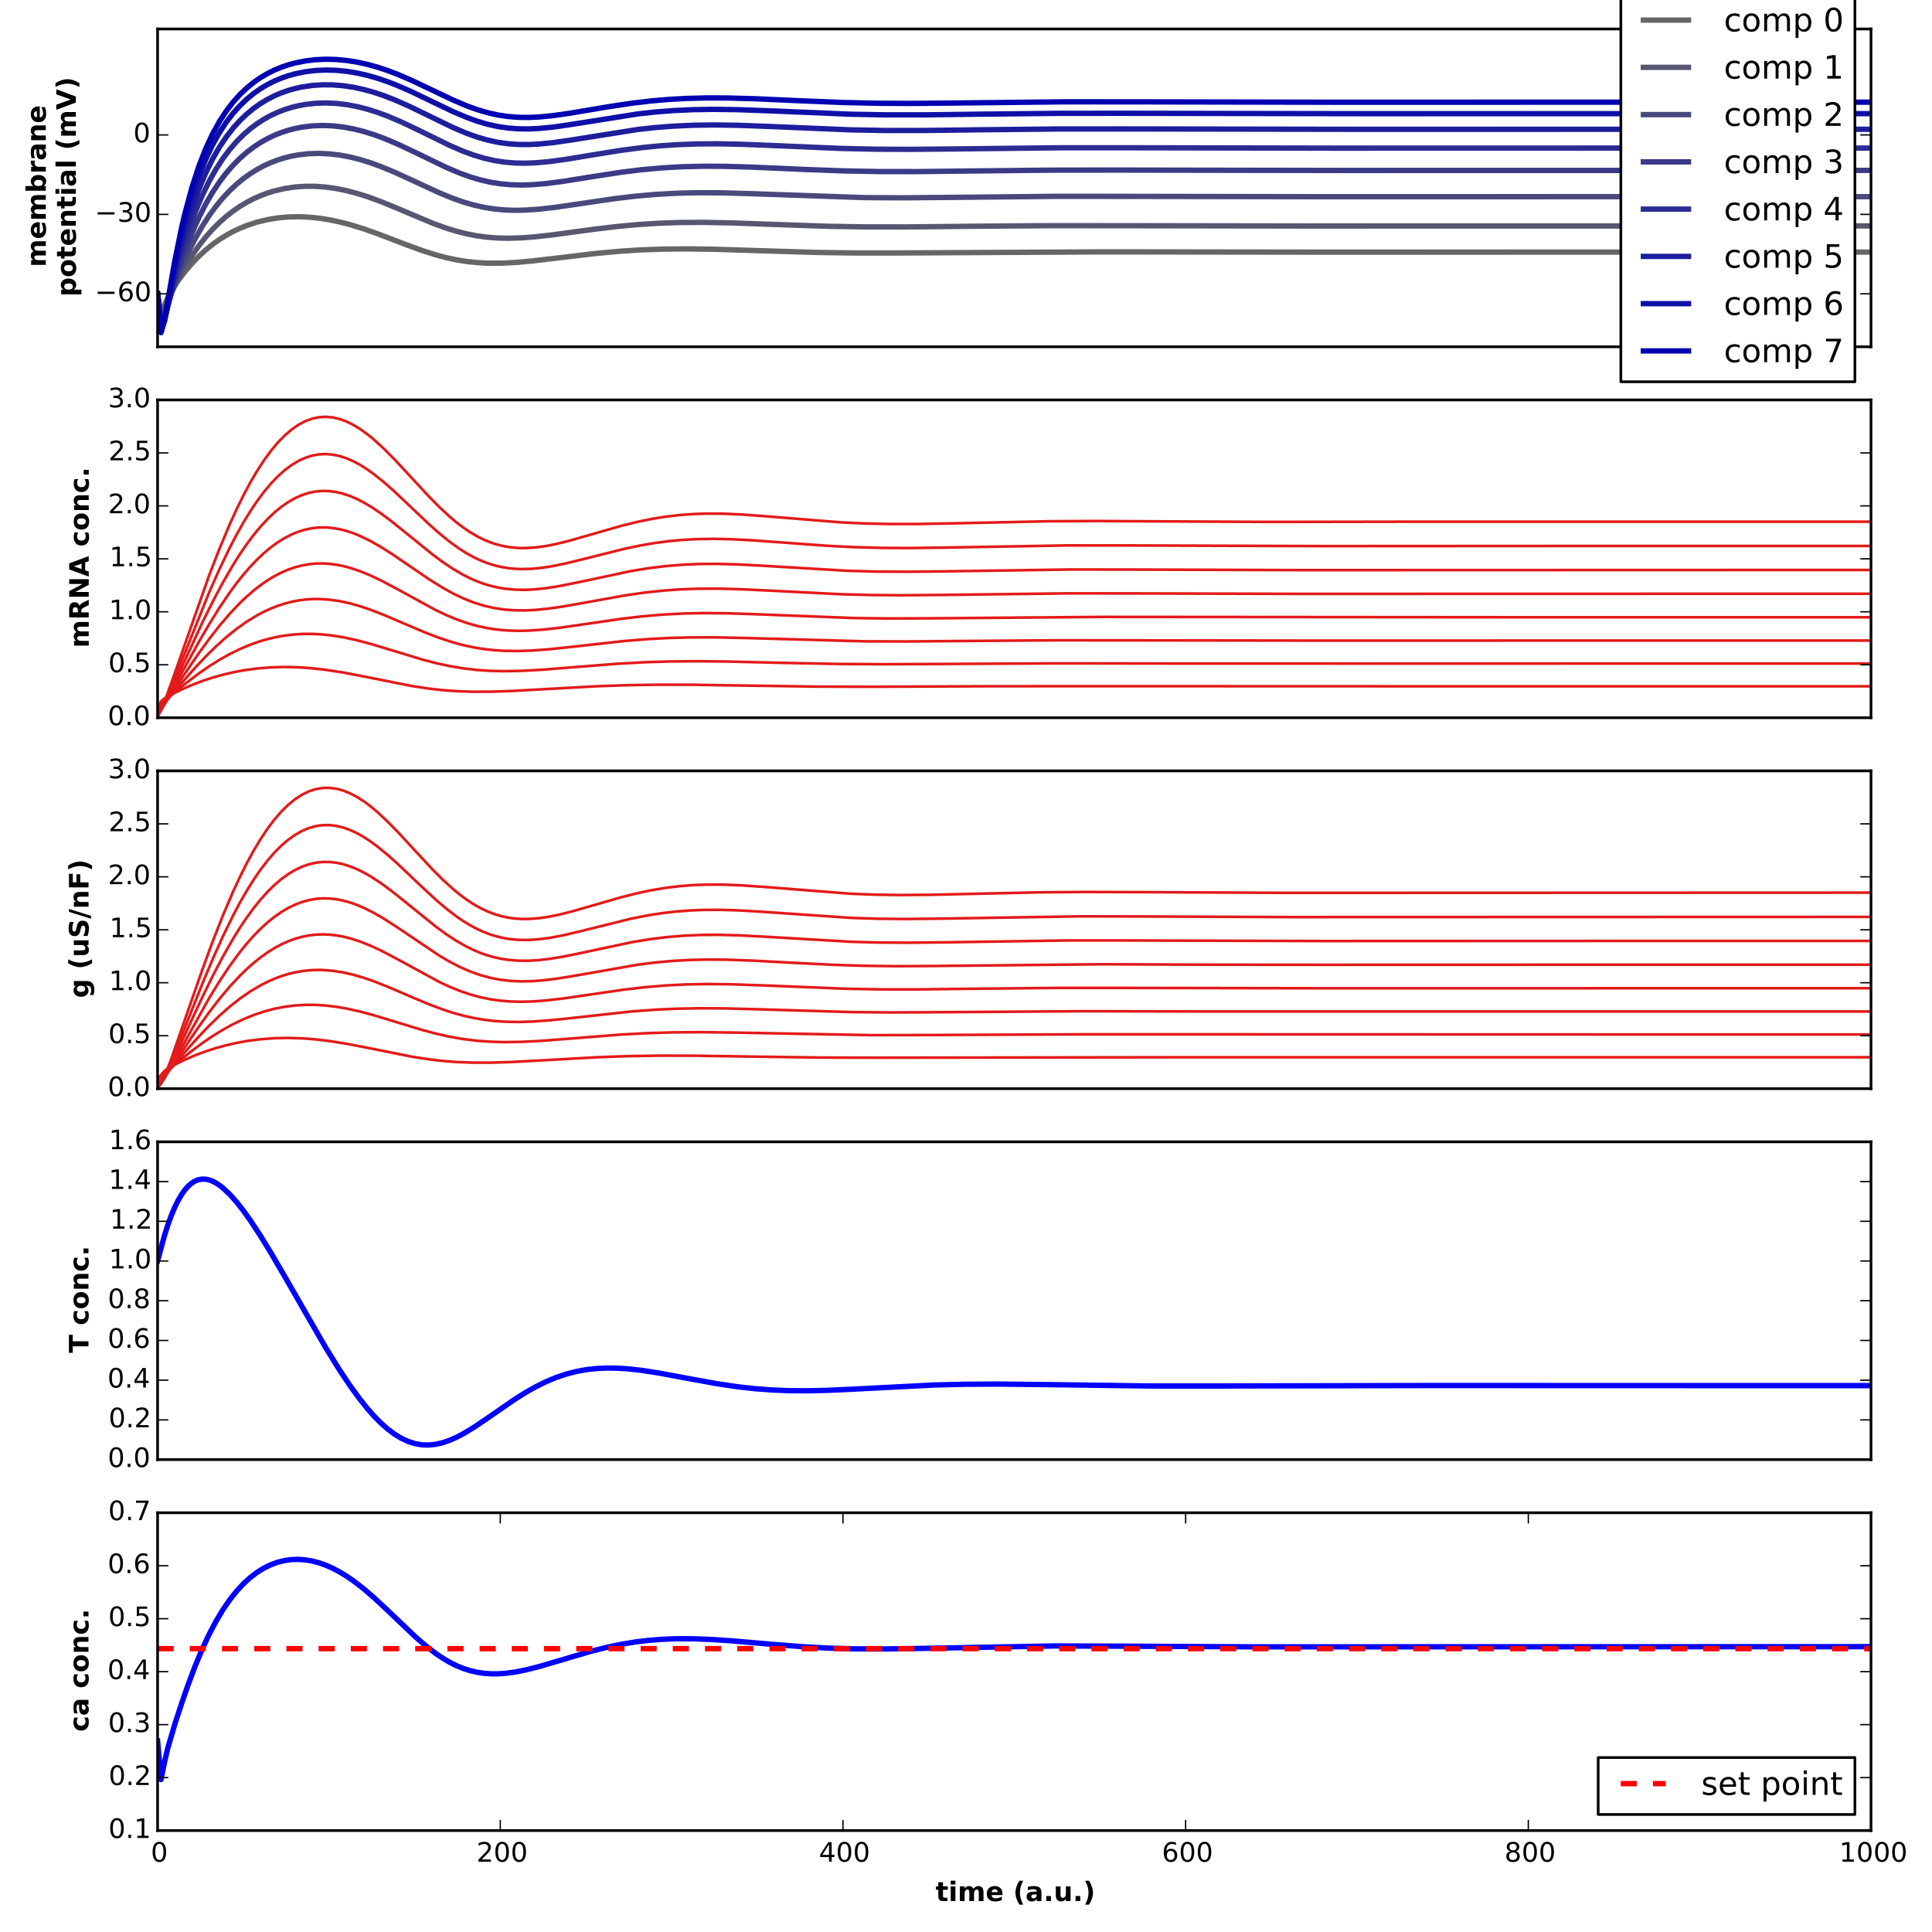 <?xml version="1.0" encoding="utf-8" standalone="no"?>
<!DOCTYPE svg PUBLIC "-//W3C//DTD SVG 1.1//EN"
  "http://www.w3.org/Graphics/SVG/1.1/DTD/svg11.dtd">
<!-- Created with matplotlib (http://matplotlib.org/) -->
<svg height="720pt" version="1.1" viewBox="0 0 720 720" width="720pt" xmlns="http://www.w3.org/2000/svg" xmlns:xlink="http://www.w3.org/1999/xlink">
 <defs>
  <style type="text/css">
*{stroke-linecap:butt;stroke-linejoin:round;}
  </style>
 </defs>
 <g id="figure_1">
  <g id="patch_1">
   <path d="
M0 720
L720 720
L720 0
L0 0
z
" style="fill:#ffffff;"/>
  </g>
  <g id="axes_1">
   <g id="patch_2">
    <path d="
M58.731 129.24
L697.268 129.24
L697.268 10.8
L58.731 10.8
z
" style="fill:#ffffff;"/>
   </g>
   <g id="line2d_1">
    <path clip-path="url(#p0ca233ff5b)" d="
M58.731 109.5
L60.01 117.586
L61.29 113.738
L62.569 110.761
L63.849 108.464
L66.408 104.585
L68.968 101.191
L71.527 98.184
L74.086 95.523
L76.645 93.17
L79.205 91.095
L81.764 89.269
L84.323 87.667
L86.883 86.271
L89.442 85.062
L92.001 84.026
L95.84 82.769
L99.679 81.839
L103.518 81.209
L107.357 80.857
L111.196 80.765
L115.035 80.918
L118.873 81.302
L122.712 81.904
L126.551 82.709
L130.39 83.7
L135.509 85.274
L140.627 87.075
L150.864 90.995
L157.262 93.339
L162.381 94.974
L166.22 96.001
L170.059 96.829
L173.898 97.447
L177.737 97.856
L181.575 98.067
L186.694 98.078
L191.813 97.833
L198.211 97.269
L207.168 96.219
L222.524 94.398
L231.481 93.59
L239.159 93.111
L246.837 92.835
L255.794 92.746
L266.031 92.886
L281.387 93.367
L304.42 94.078
L318.496 94.277
L335.132 94.269
L411.91 93.861
L491.247 93.961
L626.888 93.946
L697.268 93.943
L697.268 93.943" style="fill:none;stroke:#666666;stroke-linecap:square;stroke-width:2;"/>
   </g>
   <g id="line2d_2">
    <path clip-path="url(#p0ca233ff5b)" d="
M58.731 109.5
L60.01 119.658
L61.29 115.573
L62.569 112.005
L63.849 109.062
L66.408 103.921
L68.968 99.349
L71.527 95.259
L74.086 91.61
L76.645 88.362
L79.205 85.474
L81.764 82.913
L84.323 80.647
L86.883 78.649
L89.442 76.894
L92.001 75.364
L94.56 74.038
L97.12 72.904
L99.679 71.946
L102.238 71.155
L106.077 70.259
L109.916 69.688
L113.755 69.42
L117.594 69.437
L121.433 69.723
L125.272 70.263
L129.11 71.042
L132.949 72.043
L136.788 73.242
L141.907 75.104
L148.305 77.73
L161.101 83.127
L166.22 84.99
L170.059 86.175
L173.898 87.146
L177.737 87.889
L181.575 88.401
L185.414 88.692
L189.253 88.782
L194.372 88.634
L199.49 88.243
L205.889 87.525
L221.244 85.452
L230.202 84.382
L237.879 83.673
L245.557 83.188
L253.235 82.927
L262.192 82.872
L272.429 83.063
L287.785 83.617
L308.259 84.32
L322.335 84.556
L337.691 84.57
L363.284 84.308
L391.435 84.093
L420.867 84.115
L486.128 84.223
L655.04 84.195
L697.268 84.194
L697.268 84.194" style="fill:none;stroke:#575771;stroke-linecap:square;stroke-width:2;"/>
   </g>
   <g id="line2d_3">
    <path clip-path="url(#p0ca233ff5b)" d="
M58.731 109.5
L60.01 120.619
L61.29 117.275
L62.569 113.151
L65.129 105.926
L67.688 99.557
L70.247 93.875
L72.807 88.822
L75.366 84.342
L77.925 80.377
L80.484 76.872
L83.044 73.778
L85.603 71.051
L88.162 68.653
L90.722 66.551
L93.281 64.717
L95.84 63.126
L98.399 61.757
L100.959 60.593
L103.518 59.619
L106.077 58.822
L108.636 58.191
L111.196 57.716
L115.035 57.281
L118.873 57.16
L122.712 57.333
L126.551 57.785
L130.39 58.501
L134.229 59.464
L138.068 60.656
L141.907 62.05
L147.025 64.17
L153.424 67.098
L163.661 71.83
L168.779 73.922
L172.618 75.271
L176.457 76.39
L180.296 77.259
L184.135 77.872
L187.974 78.237
L191.813 78.374
L195.651 78.308
L200.77 77.964
L207.168 77.235
L216.126 75.925
L228.922 74.043
L236.6 73.127
L244.278 72.447
L251.955 72.019
L259.633 71.828
L268.591 71.861
L278.828 72.142
L322.335 73.647
L336.411 73.717
L355.606 73.548
L392.715 73.176
L419.587 73.18
L493.806 73.31
L621.77 73.286
L697.268 73.282
L697.268 73.282" style="fill:none;stroke:#49497c;stroke-linecap:square;stroke-width:2;"/>
   </g>
   <g id="line2d_4">
    <path clip-path="url(#p0ca233ff5b)" d="
M58.731 109.5
L60.01 121.371
L61.29 118.538
L63.849 109.25
L66.408 100.84
L68.968 93.404
L71.527 86.861
L74.086 81.123
L76.645 76.098
L79.205 71.7
L81.764 67.851
L84.323 64.484
L86.883 61.539
L89.442 58.967
L92.001 56.726
L94.56 54.779
L97.12 53.098
L99.679 51.655
L102.238 50.431
L104.797 49.407
L107.357 48.567
L109.916 47.9
L112.475 47.394
L116.314 46.919
L120.153 46.763
L123.992 46.908
L127.831 47.336
L131.67 48.035
L135.509 48.99
L139.348 50.182
L143.186 51.59
L148.305 53.752
L154.703 56.775
L166.22 62.345
L171.338 64.514
L175.177 65.903
L179.016 67.044
L182.855 67.917
L186.694 68.518
L190.533 68.855
L194.372 68.951
L198.211 68.837
L203.329 68.421
L209.727 67.6
L219.965 65.967
L231.481 64.191
L239.159 63.243
L246.837 62.551
L254.515 62.127
L262.192 61.952
L269.87 61.988
L280.107 62.276
L299.302 63.128
L314.657 63.693
L327.454 63.93
L341.53 63.95
L362.004 63.72
L392.715 63.397
L418.308 63.384
L501.484 63.524
L607.694 63.505
L697.268 63.501
L697.268 63.501" style="fill:none;stroke:#3a3a87;stroke-linecap:square;stroke-width:2;"/>
   </g>
   <g id="line2d_5">
    <path clip-path="url(#p0ca233ff5b)" d="
M58.731 109.5
L60.01 122.339
L61.29 119.342
L65.129 103.399
L67.688 94.044
L70.247 85.922
L72.807 78.899
L75.366 72.832
L77.925 67.588
L80.484 63.052
L83.044 59.122
L85.603 55.715
L88.162 52.759
L90.722 50.196
L93.281 47.977
L95.84 46.061
L98.399 44.415
L100.959 43.011
L103.518 41.825
L106.077 40.839
L108.636 40.035
L111.196 39.4
L113.755 38.925
L117.594 38.489
L121.433 38.365
L125.272 38.534
L129.11 38.981
L132.949 39.694
L136.788 40.658
L140.627 41.86
L144.466 43.278
L149.585 45.456
L155.983 48.509
L167.5 54.16
L172.618 56.367
L176.457 57.778
L180.296 58.935
L184.135 59.815
L187.974 60.414
L191.813 60.74
L195.651 60.818
L199.49 60.681
L204.609 60.228
L211.007 59.36
L221.244 57.661
L231.481 56.023
L239.159 55.02
L245.557 54.382
L251.955 53.936
L259.633 53.645
L267.311 53.59
L276.268 53.761
L289.065 54.274
L313.378 55.314
L326.174 55.598
L338.97 55.658
L356.885 55.492
L395.274 55.067
L420.867 55.067
L497.645 55.211
L612.812 55.187
L697.268 55.182
L697.268 55.182" style="fill:none;stroke:#2c2c92;stroke-linecap:square;stroke-width:2;"/>
   </g>
   <g id="line2d_6">
    <path clip-path="url(#p0ca233ff5b)" d="
M58.731 109.5
L60.01 123.193
L61.29 119.669
L66.408 95.915
L68.968 86.076
L71.527 77.697
L74.086 70.566
L76.645 64.488
L79.205 59.296
L81.764 54.848
L84.323 51.028
L86.883 47.741
L89.442 44.909
L92.001 42.469
L94.56 40.368
L97.12 38.566
L99.679 37.026
L102.238 35.72
L104.797 34.625
L107.357 33.721
L109.916 32.992
L112.475 32.425
L116.314 31.856
L120.153 31.599
L123.992 31.634
L127.831 31.945
L131.67 32.518
L135.509 33.343
L139.348 34.408
L143.186 35.696
L147.025 37.187
L152.144 39.438
L158.542 42.533
L168.779 47.506
L173.898 49.677
L177.737 51.053
L181.575 52.17
L185.414 53.006
L189.253 53.557
L193.092 53.835
L196.931 53.867
L200.77 53.686
L205.889 53.184
L212.287 52.271
L237.879 48.221
L244.278 47.527
L250.676 47.026
L258.354 46.675
L266.031 46.569
L274.989 46.696
L286.505 47.121
L317.217 48.403
L330.013 48.627
L344.089 48.63
L365.843 48.364
L393.995 48.066
L418.308 48.048
L506.603 48.192
L606.414 48.177
L697.268 48.173
L697.268 48.173" style="fill:none;stroke:#1d1d9d;stroke-linecap:square;stroke-width:2;"/>
   </g>
   <g id="line2d_7">
    <path clip-path="url(#p0ca233ff5b)" d="
M58.731 109.5
L60.01 123.764
L61.29 119.569
L66.408 93.118
L68.968 82.361
L71.527 73.34
L74.086 65.768
L76.645 59.394
L79.205 54.006
L81.764 49.433
L84.323 45.538
L86.883 42.21
L89.442 39.36
L92.001 36.917
L94.56 34.823
L97.12 33.032
L99.679 31.507
L102.238 30.216
L104.797 29.134
L107.357 28.242
L109.916 27.521
L113.755 26.735
L117.594 26.269
L121.433 26.099
L125.272 26.206
L129.11 26.574
L132.949 27.194
L136.788 28.055
L140.627 29.146
L144.466 30.451
L148.305 31.951
L153.424 34.2
L161.101 37.899
L168.779 41.572
L173.898 43.75
L177.737 45.142
L181.575 46.278
L185.414 47.135
L189.253 47.707
L193.092 48.004
L196.931 48.051
L200.77 47.882
L205.889 47.39
L212.287 46.482
L237.879 42.426
L244.278 41.729
L250.676 41.224
L258.354 40.866
L266.031 40.754
L274.989 40.873
L286.505 41.291
L317.217 42.571
L330.013 42.798
L344.089 42.805
L365.843 42.542
L393.995 42.243
L418.308 42.223
L507.882 42.366
L607.694 42.352
L697.268 42.348
L697.268 42.348" style="fill:none;stroke:#0f0fa8;stroke-linecap:square;stroke-width:2;"/>
   </g>
   <g id="line2d_8">
    <path clip-path="url(#p0ca233ff5b)" d="
M58.731 109.5
L60.01 123.968
L61.29 119.217
L65.129 97.287
L67.688 84.783
L68.968 79.348
L71.527 69.889
L74.086 62.025
L76.645 55.462
L79.205 49.956
L81.764 45.315
L84.323 41.385
L86.883 38.043
L89.442 35.195
L92.001 32.762
L94.56 30.684
L97.12 28.912
L99.679 27.406
L102.238 26.134
L104.797 25.069
L107.357 24.191
L109.916 23.483
L113.755 22.709
L117.594 22.249
L121.433 22.077
L125.272 22.173
L129.11 22.526
L132.949 23.123
L136.788 23.956
L140.627 25.015
L144.466 26.286
L148.305 27.75
L153.424 29.956
L159.822 32.98
L168.779 37.25
L173.898 39.425
L177.737 40.821
L181.575 41.965
L185.414 42.831
L189.253 43.411
L193.092 43.716
L196.931 43.769
L200.77 43.604
L205.889 43.116
L212.287 42.21
L226.363 39.833
L235.32 38.484
L242.998 37.582
L249.396 37.039
L255.794 36.685
L263.472 36.493
L271.15 36.518
L281.387 36.8
L298.022 37.545
L314.657 38.211
L327.454 38.486
L340.25 38.54
L358.165 38.369
L396.554 37.949
L422.147 37.952
L496.365 38.097
L619.21 38.07
L697.268 38.066
L697.268 38.066" style="fill:none;stroke:#0000b2;stroke-linecap:square;stroke-width:2;"/>
   </g>
   <g id="patch_3">
    <path d="
M58.731 10.8
L697.268 10.8" style="fill:none;stroke:#000000;stroke-linecap:square;stroke-linejoin:miter;"/>
   </g>
   <g id="patch_4">
    <path d="
M697.268 129.24
L697.268 10.8" style="fill:none;stroke:#000000;stroke-linecap:square;stroke-linejoin:miter;"/>
   </g>
   <g id="patch_5">
    <path d="
M58.731 129.24
L697.268 129.24" style="fill:none;stroke:#000000;stroke-linecap:square;stroke-linejoin:miter;"/>
   </g>
   <g id="patch_6">
    <path d="
M58.731 129.24
L58.731 10.8" style="fill:none;stroke:#000000;stroke-linecap:square;stroke-linejoin:miter;"/>
   </g>
   <g id="matplotlib.axis_1"/>
   <g id="matplotlib.axis_2">
    <g id="ytick_1">
     <g id="line2d_9">
      <defs>
       <path d="
M0 0
L4 0" id="m728421d6d4" style="stroke:#000000;stroke-width:0.5;"/>
      </defs>
      <g>
       <use style="stroke:#000000;stroke-width:0.5;" x="58.731" xlink:href="#m728421d6d4" y="109.5"/>
      </g>
     </g>
     <g id="line2d_10">
      <defs>
       <path d="
M0 0
L-4 0" id="mcb0005524f" style="stroke:#000000;stroke-width:0.5;"/>
      </defs>
      <g>
       <use style="stroke:#000000;stroke-width:0.5;" x="697.268" xlink:href="#mcb0005524f" y="109.5"/>
      </g>
     </g>
     <g id="text_1">
      <!-- −60 -->
      <defs>
       <path d="
M10.594 35.5
L73.188 35.5
L73.188 27.203
L10.594 27.203
z
" id="BitstreamVeraSans-Roman-2212"/>
       <path d="
M31.781 66.406
Q24.172 66.406 20.328 58.906
Q16.5 51.422 16.5 36.375
Q16.5 21.391 20.328 13.891
Q24.172 6.391 31.781 6.391
Q39.453 6.391 43.281 13.891
Q47.125 21.391 47.125 36.375
Q47.125 51.422 43.281 58.906
Q39.453 66.406 31.781 66.406
M31.781 74.219
Q44.047 74.219 50.516 64.516
Q56.984 54.828 56.984 36.375
Q56.984 17.969 50.516 8.266
Q44.047 -1.422 31.781 -1.422
Q19.531 -1.422 13.062 8.266
Q6.594 17.969 6.594 36.375
Q6.594 54.828 13.062 64.516
Q19.531 74.219 31.781 74.219" id="BitstreamVeraSans-Roman-30"/>
       <path d="
M33.016 40.375
Q26.375 40.375 22.484 35.828
Q18.609 31.297 18.609 23.391
Q18.609 15.531 22.484 10.953
Q26.375 6.391 33.016 6.391
Q39.656 6.391 43.531 10.953
Q47.406 15.531 47.406 23.391
Q47.406 31.297 43.531 35.828
Q39.656 40.375 33.016 40.375
M52.594 71.297
L52.594 62.312
Q48.875 64.062 45.094 64.984
Q41.312 65.922 37.594 65.922
Q27.828 65.922 22.672 59.328
Q17.531 52.734 16.797 39.406
Q19.672 43.656 24.016 45.922
Q28.375 48.188 33.594 48.188
Q44.578 48.188 50.953 41.516
Q57.328 34.859 57.328 23.391
Q57.328 12.156 50.688 5.359
Q44.047 -1.422 33.016 -1.422
Q20.359 -1.422 13.672 8.266
Q6.984 17.969 6.984 36.375
Q6.984 53.656 15.188 63.938
Q23.391 74.219 37.203 74.219
Q40.922 74.219 44.703 73.484
Q48.484 72.75 52.594 71.297" id="BitstreamVeraSans-Roman-36"/>
      </defs>
      <g transform="translate(35.349 112.259)scale(0.1 -0.1)">
       <use xlink:href="#BitstreamVeraSans-Roman-2212"/>
       <use x="83.789" xlink:href="#BitstreamVeraSans-Roman-36"/>
       <use x="147.412" xlink:href="#BitstreamVeraSans-Roman-30"/>
      </g>
     </g>
    </g>
    <g id="ytick_2">
     <g id="line2d_11">
      <g>
       <use style="stroke:#000000;stroke-width:0.5;" x="58.731" xlink:href="#m728421d6d4" y="79.89"/>
      </g>
     </g>
     <g id="line2d_12">
      <g>
       <use style="stroke:#000000;stroke-width:0.5;" x="697.268" xlink:href="#mcb0005524f" y="79.89"/>
      </g>
     </g>
     <g id="text_2">
      <!-- −30 -->
      <defs>
       <path d="
M40.578 39.312
Q47.656 37.797 51.625 33
Q55.609 28.219 55.609 21.188
Q55.609 10.406 48.188 4.484
Q40.766 -1.422 27.094 -1.422
Q22.516 -1.422 17.656 -0.516
Q12.797 0.391 7.625 2.203
L7.625 11.719
Q11.719 9.328 16.594 8.109
Q21.484 6.891 26.812 6.891
Q36.078 6.891 40.938 10.547
Q45.797 14.203 45.797 21.188
Q45.797 27.641 41.281 31.266
Q36.766 34.906 28.719 34.906
L20.219 34.906
L20.219 43.016
L29.109 43.016
Q36.375 43.016 40.234 45.922
Q44.094 48.828 44.094 54.297
Q44.094 59.906 40.109 62.906
Q36.141 65.922 28.719 65.922
Q24.656 65.922 20.016 65.031
Q15.375 64.156 9.812 62.312
L9.812 71.094
Q15.438 72.656 20.344 73.438
Q25.25 74.219 29.594 74.219
Q40.828 74.219 47.359 69.109
Q53.906 64.016 53.906 55.328
Q53.906 49.266 50.438 45.094
Q46.969 40.922 40.578 39.312" id="BitstreamVeraSans-Roman-33"/>
      </defs>
      <g transform="translate(35.349 82.649)scale(0.1 -0.1)">
       <use xlink:href="#BitstreamVeraSans-Roman-2212"/>
       <use x="83.789" xlink:href="#BitstreamVeraSans-Roman-33"/>
       <use x="147.412" xlink:href="#BitstreamVeraSans-Roman-30"/>
      </g>
     </g>
    </g>
    <g id="ytick_3">
     <g id="line2d_13">
      <g>
       <use style="stroke:#000000;stroke-width:0.5;" x="58.731" xlink:href="#m728421d6d4" y="50.28"/>
      </g>
     </g>
     <g id="line2d_14">
      <g>
       <use style="stroke:#000000;stroke-width:0.5;" x="697.268" xlink:href="#mcb0005524f" y="50.28"/>
      </g>
     </g>
     <g id="text_3">
      <!-- 0 -->
      <g transform="translate(49.692 53.039)scale(0.1 -0.1)">
       <use xlink:href="#BitstreamVeraSans-Roman-30"/>
      </g>
     </g>
    </g>
    <g id="text_4">
     <!-- membrane -->
     <defs>
      <path d="
M49.031 39.797
Q46.734 40.875 44.453 41.375
Q42.188 41.891 39.891 41.891
Q33.156 41.891 29.516 37.562
Q25.875 33.25 25.875 25.203
L25.875 0
L8.406 0
L8.406 54.688
L25.875 54.688
L25.875 45.703
Q29.25 51.078 33.609 53.531
Q37.984 56 44.094 56
Q44.969 56 45.984 55.922
Q47.016 55.859 48.969 55.609
z
" id="BitstreamVeraSans-Bold-72"/>
      <path d="
M37.5 11.281
Q43.109 11.281 46.062 15.375
Q49.031 19.484 49.031 27.297
Q49.031 35.109 46.062 39.203
Q43.109 43.312 37.5 43.312
Q31.891 43.312 28.875 39.188
Q25.875 35.062 25.875 27.297
Q25.875 19.531 28.875 15.406
Q31.891 11.281 37.5 11.281
M25.875 46.688
Q29.5 51.469 33.891 53.734
Q38.281 56 44 56
Q54.109 56 60.594 47.969
Q67.094 39.938 67.094 27.297
Q67.094 14.656 60.594 6.609
Q54.109 -1.422 44 -1.422
Q38.281 -1.422 33.891 0.844
Q29.5 3.125 25.875 7.906
L25.875 0
L8.406 0
L8.406 75.984
L25.875 75.984
z
" id="BitstreamVeraSans-Bold-62"/>
      <path d="
M32.906 24.609
Q27.438 24.609 24.672 22.75
Q21.922 20.906 21.922 17.281
Q21.922 13.969 24.141 12.078
Q26.375 10.203 30.328 10.203
Q35.25 10.203 38.625 13.734
Q42 17.281 42 22.609
L42 24.609
z

M59.625 31.203
L59.625 0
L42 0
L42 8.109
Q38.484 3.125 34.078 0.844
Q29.688 -1.422 23.391 -1.422
Q14.891 -1.422 9.594 3.531
Q4.297 8.5 4.297 16.406
Q4.297 26.031 10.906 30.516
Q17.531 35.016 31.688 35.016
L42 35.016
L42 36.375
Q42 40.531 38.719 42.453
Q35.453 44.391 28.516 44.391
Q22.906 44.391 18.062 43.266
Q13.234 42.141 9.078 39.891
L9.078 53.219
Q14.703 54.594 20.359 55.297
Q26.031 56 31.688 56
Q46.484 56 53.047 50.172
Q59.625 44.344 59.625 31.203" id="BitstreamVeraSans-Bold-61"/>
      <path d="
M62.984 27.484
L62.984 22.516
L22.125 22.516
Q22.75 16.359 26.562 13.281
Q30.375 10.203 37.203 10.203
Q42.719 10.203 48.5 11.844
Q54.297 13.484 60.406 16.797
L60.406 3.328
Q54.203 0.984 48 -0.219
Q41.797 -1.422 35.594 -1.422
Q20.75 -1.422 12.516 6.125
Q4.297 13.672 4.297 27.297
Q4.297 40.672 12.375 48.328
Q20.453 56 34.625 56
Q47.516 56 55.25 48.234
Q62.984 40.484 62.984 27.484
M45.016 33.297
Q45.016 38.281 42.109 41.328
Q39.203 44.391 34.516 44.391
Q29.438 44.391 26.266 41.531
Q23.094 38.672 22.312 33.297
z
" id="BitstreamVeraSans-Bold-65"/>
      <path d="
M59.078 45.609
Q62.406 50.688 66.969 53.344
Q71.531 56 77 56
Q86.422 56 91.359 50.188
Q96.297 44.391 96.297 33.297
L96.297 0
L78.719 0
L78.719 28.516
Q78.766 29.156 78.781 29.828
Q78.812 30.516 78.812 31.781
Q78.812 37.594 77.094 40.203
Q75.391 42.828 71.578 42.828
Q66.609 42.828 63.891 38.719
Q61.188 34.625 61.078 26.859
L61.078 0
L43.5 0
L43.5 28.516
Q43.5 37.594 41.938 40.203
Q40.375 42.828 36.375 42.828
Q31.344 42.828 28.609 38.703
Q25.875 34.578 25.875 26.906
L25.875 0
L8.297 0
L8.297 54.688
L25.875 54.688
L25.875 46.688
Q29.109 51.312 33.281 53.656
Q37.453 56 42.484 56
Q48.141 56 52.484 53.266
Q56.844 50.531 59.078 45.609" id="BitstreamVeraSans-Bold-6d"/>
      <path d="
M63.375 33.297
L63.375 0
L45.797 0
L45.797 5.422
L45.797 25.484
Q45.797 32.562 45.484 35.25
Q45.172 37.938 44.391 39.203
Q43.359 40.922 41.594 41.875
Q39.844 42.828 37.594 42.828
Q32.125 42.828 29 38.594
Q25.875 34.375 25.875 26.906
L25.875 0
L8.406 0
L8.406 54.688
L25.875 54.688
L25.875 46.688
Q29.828 51.469 34.266 53.734
Q38.719 56 44.094 56
Q53.562 56 58.469 50.188
Q63.375 44.391 63.375 33.297" id="BitstreamVeraSans-Bold-6e"/>
     </defs>
     <g transform="translate(17.072 99.544)rotate(-90.0)scale(0.1 -0.1)">
      <use xlink:href="#BitstreamVeraSans-Bold-6d"/>
      <use x="104.199" xlink:href="#BitstreamVeraSans-Bold-65"/>
      <use x="172.021" xlink:href="#BitstreamVeraSans-Bold-6d"/>
      <use x="276.221" xlink:href="#BitstreamVeraSans-Bold-62"/>
      <use x="347.803" xlink:href="#BitstreamVeraSans-Bold-72"/>
      <use x="397.119" xlink:href="#BitstreamVeraSans-Bold-61"/>
      <use x="464.6" xlink:href="#BitstreamVeraSans-Bold-6e"/>
      <use x="535.791" xlink:href="#BitstreamVeraSans-Bold-65"/>
     </g>
     <!-- potential (mV) -->
     <defs>
      <path d="
M8.406 54.688
L25.875 54.688
L25.875 0
L8.406 0
z

M8.406 75.984
L25.875 75.984
L25.875 61.719
L8.406 61.719
z
" id="BitstreamVeraSans-Bold-69"/>
      <path id="BitstreamVeraSans-Bold-20"/>
      <path d="
M25.875 7.906
L25.875 -20.797
L8.406 -20.797
L8.406 54.688
L25.875 54.688
L25.875 46.688
Q29.5 51.469 33.891 53.734
Q38.281 56 44 56
Q54.109 56 60.594 47.969
Q67.094 39.938 67.094 27.297
Q67.094 14.656 60.594 6.609
Q54.109 -1.422 44 -1.422
Q38.281 -1.422 33.891 0.844
Q29.5 3.125 25.875 7.906
M37.5 43.312
Q31.891 43.312 28.875 39.188
Q25.875 35.062 25.875 27.297
Q25.875 19.531 28.875 15.406
Q31.891 11.281 37.5 11.281
Q43.109 11.281 46.062 15.375
Q49.031 19.484 49.031 27.297
Q49.031 35.109 46.062 39.203
Q43.109 43.312 37.5 43.312" id="BitstreamVeraSans-Bold-70"/>
      <path d="
M27.484 70.219
L27.484 54.688
L45.516 54.688
L45.516 42.188
L27.484 42.188
L27.484 19
Q27.484 15.188 29 13.844
Q30.516 12.5 35.016 12.5
L44 12.5
L44 0
L29 0
Q18.656 0 14.328 4.312
Q10.016 8.641 10.016 19
L10.016 42.188
L1.312 42.188
L1.312 54.688
L10.016 54.688
L10.016 70.219
z
" id="BitstreamVeraSans-Bold-74"/>
      <path d="
M37.703 -13.188
L23.188 -13.188
Q15.719 -1.125 12.156 9.734
Q8.594 20.609 8.594 31.297
Q8.594 42 12.172 52.953
Q15.766 63.922 23.188 75.875
L37.703 75.875
Q31.453 64.312 28.328 53.25
Q25.203 42.188 25.203 31.391
Q25.203 20.609 28.297 9.516
Q31.391 -1.562 37.703 -13.188" id="BitstreamVeraSans-Bold-28"/>
      <path d="
M8.016 -13.188
Q14.266 -1.562 17.391 9.516
Q20.516 20.609 20.516 31.391
Q20.516 42.188 17.391 53.25
Q14.266 64.312 8.016 75.875
L22.516 75.875
Q29.938 63.922 33.516 52.953
Q37.109 42 37.109 31.297
Q37.109 20.609 33.547 9.734
Q29.984 -1.125 22.516 -13.188
z
" id="BitstreamVeraSans-Bold-29"/>
      <path d="
M0.484 72.906
L19.391 72.906
L38.719 19.094
L58.016 72.906
L76.906 72.906
L49.906 0
L27.484 0
z
" id="BitstreamVeraSans-Bold-56"/>
      <path d="
M8.406 75.984
L25.875 75.984
L25.875 0
L8.406 0
z
" id="BitstreamVeraSans-Bold-6c"/>
      <path d="
M34.422 43.5
Q28.609 43.5 25.562 39.328
Q22.516 35.156 22.516 27.297
Q22.516 19.438 25.562 15.25
Q28.609 11.078 34.422 11.078
Q40.141 11.078 43.156 15.25
Q46.188 19.438 46.188 27.297
Q46.188 35.156 43.156 39.328
Q40.141 43.5 34.422 43.5
M34.422 56
Q48.531 56 56.469 48.375
Q64.406 40.766 64.406 27.297
Q64.406 13.812 56.469 6.188
Q48.531 -1.422 34.422 -1.422
Q20.266 -1.422 12.281 6.188
Q4.297 13.812 4.297 27.297
Q4.297 40.766 12.281 48.375
Q20.266 56 34.422 56" id="BitstreamVeraSans-Bold-6f"/>
     </defs>
     <g transform="translate(28.27 110.528)rotate(-90.0)scale(0.1 -0.1)">
      <use xlink:href="#BitstreamVeraSans-Bold-70"/>
      <use x="71.582" xlink:href="#BitstreamVeraSans-Bold-6f"/>
      <use x="140.283" xlink:href="#BitstreamVeraSans-Bold-74"/>
      <use x="188.086" xlink:href="#BitstreamVeraSans-Bold-65"/>
      <use x="255.908" xlink:href="#BitstreamVeraSans-Bold-6e"/>
      <use x="327.1" xlink:href="#BitstreamVeraSans-Bold-74"/>
      <use x="374.902" xlink:href="#BitstreamVeraSans-Bold-69"/>
      <use x="409.18" xlink:href="#BitstreamVeraSans-Bold-61"/>
      <use x="476.66" xlink:href="#BitstreamVeraSans-Bold-6c"/>
      <use x="510.938" xlink:href="#BitstreamVeraSans-Bold-20"/>
      <use x="545.752" xlink:href="#BitstreamVeraSans-Bold-28"/>
      <use x="591.455" xlink:href="#BitstreamVeraSans-Bold-6d"/>
      <use x="695.654" xlink:href="#BitstreamVeraSans-Bold-56"/>
      <use x="773.047" xlink:href="#BitstreamVeraSans-Bold-29"/>
     </g>
    </g>
   </g>
   <g id="legend_1">
    <g id="patch_7">
     <path d="
M604.045 142.275
L691.268 142.275
L691.268 -2.235
L604.045 -2.235
z
" style="fill:#ffffff;stroke:#000000;stroke-linejoin:miter;"/>
    </g>
    <g id="line2d_15">
     <path d="
M612.445 7.483
L629.245 7.483" style="fill:none;stroke:#666666;stroke-linecap:square;stroke-width:2;"/>
    </g>
    <g id="line2d_16"/>
    <g id="text_5">
     <!-- comp 0 -->
     <defs>
      <path d="
M52 44.188
Q55.375 50.25 60.062 53.125
Q64.75 56 71.094 56
Q79.641 56 84.281 50.016
Q88.922 44.047 88.922 33.016
L88.922 0
L79.891 0
L79.891 32.719
Q79.891 40.578 77.094 44.375
Q74.312 48.188 68.609 48.188
Q61.625 48.188 57.562 43.547
Q53.516 38.922 53.516 30.906
L53.516 0
L44.484 0
L44.484 32.719
Q44.484 40.625 41.703 44.406
Q38.922 48.188 33.109 48.188
Q26.219 48.188 22.156 43.531
Q18.109 38.875 18.109 30.906
L18.109 0
L9.078 0
L9.078 54.688
L18.109 54.688
L18.109 46.188
Q21.188 51.219 25.484 53.609
Q29.781 56 35.688 56
Q41.656 56 45.828 52.969
Q50 49.953 52 44.188" id="BitstreamVeraSans-Roman-6d"/>
      <path d="
M30.609 48.391
Q23.391 48.391 19.188 42.75
Q14.984 37.109 14.984 27.297
Q14.984 17.484 19.156 11.844
Q23.344 6.203 30.609 6.203
Q37.797 6.203 41.984 11.859
Q46.188 17.531 46.188 27.297
Q46.188 37.016 41.984 42.703
Q37.797 48.391 30.609 48.391
M30.609 56
Q42.328 56 49.016 48.375
Q55.719 40.766 55.719 27.297
Q55.719 13.875 49.016 6.219
Q42.328 -1.422 30.609 -1.422
Q18.844 -1.422 12.172 6.219
Q5.516 13.875 5.516 27.297
Q5.516 40.766 12.172 48.375
Q18.844 56 30.609 56" id="BitstreamVeraSans-Roman-6f"/>
      <path d="
M18.109 8.203
L18.109 -20.797
L9.078 -20.797
L9.078 54.688
L18.109 54.688
L18.109 46.391
Q20.953 51.266 25.266 53.625
Q29.594 56 35.594 56
Q45.562 56 51.781 48.094
Q58.016 40.188 58.016 27.297
Q58.016 14.406 51.781 6.484
Q45.562 -1.422 35.594 -1.422
Q29.594 -1.422 25.266 0.953
Q20.953 3.328 18.109 8.203
M48.688 27.297
Q48.688 37.203 44.609 42.844
Q40.531 48.484 33.406 48.484
Q26.266 48.484 22.188 42.844
Q18.109 37.203 18.109 27.297
Q18.109 17.391 22.188 11.75
Q26.266 6.109 33.406 6.109
Q40.531 6.109 44.609 11.75
Q48.688 17.391 48.688 27.297" id="BitstreamVeraSans-Roman-70"/>
      <path d="
M48.781 52.594
L48.781 44.188
Q44.969 46.297 41.141 47.344
Q37.312 48.391 33.406 48.391
Q24.656 48.391 19.812 42.844
Q14.984 37.312 14.984 27.297
Q14.984 17.281 19.812 11.734
Q24.656 6.203 33.406 6.203
Q37.312 6.203 41.141 7.25
Q44.969 8.297 48.781 10.406
L48.781 2.094
Q45.016 0.344 40.984 -0.531
Q36.969 -1.422 32.422 -1.422
Q20.062 -1.422 12.781 6.344
Q5.516 14.109 5.516 27.297
Q5.516 40.672 12.859 48.328
Q20.219 56 33.016 56
Q37.156 56 41.109 55.141
Q45.062 54.297 48.781 52.594" id="BitstreamVeraSans-Roman-63"/>
      <path id="BitstreamVeraSans-Roman-20"/>
     </defs>
     <g transform="translate(642.445 11.683)scale(0.12 -0.12)">
      <use xlink:href="#BitstreamVeraSans-Roman-63"/>
      <use x="54.98" xlink:href="#BitstreamVeraSans-Roman-6f"/>
      <use x="116.162" xlink:href="#BitstreamVeraSans-Roman-6d"/>
      <use x="213.574" xlink:href="#BitstreamVeraSans-Roman-70"/>
      <use x="277.051" xlink:href="#BitstreamVeraSans-Roman-20"/>
      <use x="308.838" xlink:href="#BitstreamVeraSans-Roman-30"/>
     </g>
    </g>
    <g id="line2d_17">
     <path d="
M612.445 25.097
L629.245 25.097" style="fill:none;stroke:#575771;stroke-linecap:square;stroke-width:2;"/>
    </g>
    <g id="line2d_18"/>
    <g id="text_6">
     <!-- comp 1 -->
     <defs>
      <path d="
M12.406 8.297
L28.516 8.297
L28.516 63.922
L10.984 60.406
L10.984 69.391
L28.422 72.906
L38.281 72.906
L38.281 8.297
L54.391 8.297
L54.391 0
L12.406 0
z
" id="BitstreamVeraSans-Roman-31"/>
     </defs>
     <g transform="translate(642.445 29.297)scale(0.12 -0.12)">
      <use xlink:href="#BitstreamVeraSans-Roman-63"/>
      <use x="54.98" xlink:href="#BitstreamVeraSans-Roman-6f"/>
      <use x="116.162" xlink:href="#BitstreamVeraSans-Roman-6d"/>
      <use x="213.574" xlink:href="#BitstreamVeraSans-Roman-70"/>
      <use x="277.051" xlink:href="#BitstreamVeraSans-Roman-20"/>
      <use x="308.838" xlink:href="#BitstreamVeraSans-Roman-31"/>
     </g>
    </g>
    <g id="line2d_19">
     <path d="
M612.445 42.711
L629.245 42.711" style="fill:none;stroke:#49497c;stroke-linecap:square;stroke-width:2;"/>
    </g>
    <g id="line2d_20"/>
    <g id="text_7">
     <!-- comp 2 -->
     <defs>
      <path d="
M19.188 8.297
L53.609 8.297
L53.609 0
L7.328 0
L7.328 8.297
Q12.938 14.109 22.625 23.891
Q32.328 33.688 34.812 36.531
Q39.547 41.844 41.422 45.531
Q43.312 49.219 43.312 52.781
Q43.312 58.594 39.234 62.25
Q35.156 65.922 28.609 65.922
Q23.969 65.922 18.812 64.312
Q13.672 62.703 7.812 59.422
L7.812 69.391
Q13.766 71.781 18.938 73
Q24.125 74.219 28.422 74.219
Q39.75 74.219 46.484 68.547
Q53.219 62.891 53.219 53.422
Q53.219 48.922 51.531 44.891
Q49.859 40.875 45.406 35.406
Q44.188 33.984 37.641 27.219
Q31.109 20.453 19.188 8.297" id="BitstreamVeraSans-Roman-32"/>
     </defs>
     <g transform="translate(642.445 46.911)scale(0.12 -0.12)">
      <use xlink:href="#BitstreamVeraSans-Roman-63"/>
      <use x="54.98" xlink:href="#BitstreamVeraSans-Roman-6f"/>
      <use x="116.162" xlink:href="#BitstreamVeraSans-Roman-6d"/>
      <use x="213.574" xlink:href="#BitstreamVeraSans-Roman-70"/>
      <use x="277.051" xlink:href="#BitstreamVeraSans-Roman-20"/>
      <use x="308.838" xlink:href="#BitstreamVeraSans-Roman-32"/>
     </g>
    </g>
    <g id="line2d_21">
     <path d="
M612.445 60.324
L629.245 60.324" style="fill:none;stroke:#3a3a87;stroke-linecap:square;stroke-width:2;"/>
    </g>
    <g id="line2d_22"/>
    <g id="text_8">
     <!-- comp 3 -->
     <g transform="translate(642.445 64.524)scale(0.12 -0.12)">
      <use xlink:href="#BitstreamVeraSans-Roman-63"/>
      <use x="54.98" xlink:href="#BitstreamVeraSans-Roman-6f"/>
      <use x="116.162" xlink:href="#BitstreamVeraSans-Roman-6d"/>
      <use x="213.574" xlink:href="#BitstreamVeraSans-Roman-70"/>
      <use x="277.051" xlink:href="#BitstreamVeraSans-Roman-20"/>
      <use x="308.838" xlink:href="#BitstreamVeraSans-Roman-33"/>
     </g>
    </g>
    <g id="line2d_23">
     <path d="
M612.445 77.938
L629.245 77.938" style="fill:none;stroke:#2c2c92;stroke-linecap:square;stroke-width:2;"/>
    </g>
    <g id="line2d_24"/>
    <g id="text_9">
     <!-- comp 4 -->
     <defs>
      <path d="
M37.797 64.312
L12.891 25.391
L37.797 25.391
z

M35.203 72.906
L47.609 72.906
L47.609 25.391
L58.016 25.391
L58.016 17.188
L47.609 17.188
L47.609 0
L37.797 0
L37.797 17.188
L4.891 17.188
L4.891 26.703
z
" id="BitstreamVeraSans-Roman-34"/>
     </defs>
     <g transform="translate(642.445 82.138)scale(0.12 -0.12)">
      <use xlink:href="#BitstreamVeraSans-Roman-63"/>
      <use x="54.98" xlink:href="#BitstreamVeraSans-Roman-6f"/>
      <use x="116.162" xlink:href="#BitstreamVeraSans-Roman-6d"/>
      <use x="213.574" xlink:href="#BitstreamVeraSans-Roman-70"/>
      <use x="277.051" xlink:href="#BitstreamVeraSans-Roman-20"/>
      <use x="308.838" xlink:href="#BitstreamVeraSans-Roman-34"/>
     </g>
    </g>
    <g id="line2d_25">
     <path d="
M612.445 95.552
L629.245 95.552" style="fill:none;stroke:#1d1d9d;stroke-linecap:square;stroke-width:2;"/>
    </g>
    <g id="line2d_26"/>
    <g id="text_10">
     <!-- comp 5 -->
     <defs>
      <path d="
M10.797 72.906
L49.516 72.906
L49.516 64.594
L19.828 64.594
L19.828 46.734
Q21.969 47.469 24.109 47.828
Q26.266 48.188 28.422 48.188
Q40.625 48.188 47.75 41.5
Q54.891 34.812 54.891 23.391
Q54.891 11.625 47.562 5.094
Q40.234 -1.422 26.906 -1.422
Q22.312 -1.422 17.547 -0.641
Q12.797 0.141 7.719 1.703
L7.719 11.625
Q12.109 9.234 16.797 8.062
Q21.484 6.891 26.703 6.891
Q35.156 6.891 40.078 11.328
Q45.016 15.766 45.016 23.391
Q45.016 31 40.078 35.438
Q35.156 39.891 26.703 39.891
Q22.75 39.891 18.812 39.016
Q14.891 38.141 10.797 36.281
z
" id="BitstreamVeraSans-Roman-35"/>
     </defs>
     <g transform="translate(642.445 99.752)scale(0.12 -0.12)">
      <use xlink:href="#BitstreamVeraSans-Roman-63"/>
      <use x="54.98" xlink:href="#BitstreamVeraSans-Roman-6f"/>
      <use x="116.162" xlink:href="#BitstreamVeraSans-Roman-6d"/>
      <use x="213.574" xlink:href="#BitstreamVeraSans-Roman-70"/>
      <use x="277.051" xlink:href="#BitstreamVeraSans-Roman-20"/>
      <use x="308.838" xlink:href="#BitstreamVeraSans-Roman-35"/>
     </g>
    </g>
    <g id="line2d_27">
     <path d="
M612.445 113.166
L629.245 113.166" style="fill:none;stroke:#0f0fa8;stroke-linecap:square;stroke-width:2;"/>
    </g>
    <g id="line2d_28"/>
    <g id="text_11">
     <!-- comp 6 -->
     <g transform="translate(642.445 117.366)scale(0.12 -0.12)">
      <use xlink:href="#BitstreamVeraSans-Roman-63"/>
      <use x="54.98" xlink:href="#BitstreamVeraSans-Roman-6f"/>
      <use x="116.162" xlink:href="#BitstreamVeraSans-Roman-6d"/>
      <use x="213.574" xlink:href="#BitstreamVeraSans-Roman-70"/>
      <use x="277.051" xlink:href="#BitstreamVeraSans-Roman-20"/>
      <use x="308.838" xlink:href="#BitstreamVeraSans-Roman-36"/>
     </g>
    </g>
    <g id="line2d_29">
     <path d="
M612.445 130.779
L629.245 130.779" style="fill:none;stroke:#0000b2;stroke-linecap:square;stroke-width:2;"/>
    </g>
    <g id="line2d_30"/>
    <g id="text_12">
     <!-- comp 7 -->
     <defs>
      <path d="
M8.203 72.906
L55.078 72.906
L55.078 68.703
L28.609 0
L18.312 0
L43.219 64.594
L8.203 64.594
z
" id="BitstreamVeraSans-Roman-37"/>
     </defs>
     <g transform="translate(642.445 134.979)scale(0.12 -0.12)">
      <use xlink:href="#BitstreamVeraSans-Roman-63"/>
      <use x="54.98" xlink:href="#BitstreamVeraSans-Roman-6f"/>
      <use x="116.162" xlink:href="#BitstreamVeraSans-Roman-6d"/>
      <use x="213.574" xlink:href="#BitstreamVeraSans-Roman-70"/>
      <use x="277.051" xlink:href="#BitstreamVeraSans-Roman-20"/>
      <use x="308.838" xlink:href="#BitstreamVeraSans-Roman-37"/>
     </g>
    </g>
   </g>
  </g>
  <g id="axes_2">
   <g id="patch_8">
    <path d="
M58.731 267.48
L697.268 267.48
L697.268 149.04
L58.731 149.04
z
" style="fill:#ffffff;"/>
   </g>
   <g id="line2d_31">
    <path clip-path="url(#p7d0fb9ec0d)" d="
M58.731 264.341
L60.01 261.367
L61.29 260.3
L63.849 258.832
L67.688 256.939
L71.527 255.266
L75.366 253.8
L79.205 252.53
L83.044 251.449
L86.883 250.548
L90.722 249.822
L95.84 249.117
L100.959 248.7
L106.077 248.561
L111.196 248.682
L116.314 249.046
L121.433 249.628
L127.831 250.616
L135.509 252.077
L153.424 255.651
L159.822 256.623
L164.94 257.196
L170.059 257.575
L176.457 257.794
L182.855 257.773
L190.533 257.517
L202.05 256.88
L222.524 255.738
L234.04 255.339
L245.557 255.165
L258.354 255.196
L278.828 255.513
L304.42 255.874
L324.894 255.934
L367.122 255.748
L406.791 255.717
L518.119 255.755
L697.268 255.758
L697.268 255.758" style="fill:none;stroke:#e31a1a;stroke-linecap:square;"/>
   </g>
   <g id="line2d_32">
    <path clip-path="url(#p7d0fb9ec0d)" d="
M58.731 266.836
L60.01 262.774
L61.29 261.306
L63.849 259.044
L68.968 254.853
L74.086 250.969
L77.925 248.313
L81.764 245.901
L85.603 243.749
L89.442 241.865
L93.281 240.254
L97.12 238.917
L100.959 237.852
L104.797 237.058
L108.636 236.527
L112.475 236.253
L116.314 236.226
L120.153 236.432
L123.992 236.858
L127.831 237.483
L132.949 238.587
L138.068 239.938
L145.746 242.253
L157.262 245.756
L162.381 247.1
L167.5 248.219
L172.618 249.08
L177.737 249.674
L182.855 250.014
L187.974 250.127
L194.372 250.008
L202.05 249.587
L213.566 248.665
L230.202 247.348
L240.439 246.787
L249.396 246.506
L259.633 246.413
L271.15 246.536
L291.624 247.028
L312.098 247.432
L330.013 247.539
L354.326 247.419
L395.274 247.211
L442.621 247.281
L509.162 247.287
L697.268 247.284
L697.268 247.284" style="fill:none;stroke:#e31a1a;stroke-linecap:square;"/>
   </g>
   <g id="line2d_33">
    <path clip-path="url(#p7d0fb9ec0d)" d="
M58.731 264.839
L60.01 263.701
L61.29 261.97
L66.408 255.973
L72.807 248.742
L76.645 244.679
L80.484 240.903
L84.323 237.454
L88.162 234.361
L92.001 231.639
L95.84 229.299
L98.399 227.953
L100.959 226.779
L103.518 225.776
L106.077 224.942
L108.636 224.276
L111.196 223.775
L113.755 223.437
L116.314 223.257
L118.873 223.23
L122.712 223.466
L126.551 224.013
L130.39 224.844
L134.229 225.928
L138.068 227.225
L143.186 229.211
L150.864 232.493
L158.542 235.751
L163.661 237.708
L168.779 239.383
L172.618 240.418
L176.457 241.25
L180.296 241.876
L184.135 242.303
L187.974 242.545
L193.092 242.613
L198.211 242.438
L204.609 241.965
L213.566 241.018
L232.761 238.877
L241.718 238.155
L249.396 237.749
L257.074 237.541
L266.031 237.521
L277.548 237.756
L322.335 239.007
L337.691 239.053
L360.724 238.864
L393.995 238.617
L425.986 238.645
L489.967 238.733
L665.277 238.708
L697.268 238.708
L697.268 238.708" style="fill:none;stroke:#e31a1a;stroke-linecap:square;"/>
   </g>
   <g id="line2d_34">
    <path clip-path="url(#p7d0fb9ec0d)" d="
M58.731 264.388
L60.01 264.289
L68.968 250.919
L74.086 243.454
L77.925 238.167
L81.764 233.243
L85.603 228.738
L89.442 224.691
L92.001 222.259
L94.56 220.044
L97.12 218.051
L99.679 216.281
L102.238 214.733
L104.797 213.408
L107.357 212.303
L109.916 211.416
L112.475 210.745
L115.035 210.284
L117.594 210.03
L120.153 209.975
L122.712 210.113
L125.272 210.437
L127.831 210.936
L130.39 211.6
L134.229 212.879
L138.068 214.455
L141.907 216.275
L147.025 218.972
L162.381 227.362
L166.22 229.181
L170.059 230.784
L173.898 232.142
L177.737 233.238
L181.575 234.068
L185.414 234.641
L189.253 234.973
L193.092 235.089
L196.931 235.016
L202.05 234.677
L208.448 233.968
L217.405 232.682
L231.481 230.62
L239.159 229.713
L246.837 229.047
L254.515 228.642
L262.192 228.484
L271.15 228.563
L281.387 228.894
L318.496 230.332
L331.293 230.486
L346.648 230.431
L410.63 229.906
L561.627 230.028
L697.268 230.037
L697.268 230.037" style="fill:none;stroke:#e31a1a;stroke-linecap:square;"/>
   </g>
   <g id="line2d_35">
    <path clip-path="url(#p7d0fb9ec0d)" d="
M58.731 265.512
L60.01 264.623
L62.569 260.235
L68.968 248.528
L74.086 239.263
L77.925 232.662
L81.764 226.488
L85.603 220.819
L88.162 217.345
L90.722 214.129
L93.281 211.177
L95.84 208.496
L98.399 206.087
L100.959 203.953
L103.518 202.094
L106.077 200.508
L108.636 199.195
L111.196 198.15
L113.755 197.369
L116.314 196.847
L118.873 196.578
L121.433 196.555
L123.992 196.768
L126.551 197.206
L129.11 197.859
L131.67 198.714
L134.229 199.753
L138.068 201.624
L141.907 203.809
L145.746 206.234
L152.144 210.584
L159.822 215.82
L164.94 219.015
L168.779 221.141
L172.618 222.983
L176.457 224.512
L180.296 225.714
L184.135 226.592
L187.974 227.162
L191.813 227.447
L195.651 227.481
L199.49 227.298
L204.609 226.784
L209.727 226.043
L217.405 224.687
L232.761 221.918
L240.439 220.816
L246.837 220.126
L253.235 219.659
L259.633 219.41
L267.311 219.367
L274.989 219.55
L285.226 220.021
L313.378 221.453
L324.894 221.75
L336.411 221.833
L351.767 221.701
L399.113 221.117
L424.706 221.155
L484.849 221.319
L689.59 221.272
L697.268 221.272
L697.268 221.272" style="fill:none;stroke:#e31a1a;stroke-linecap:square;"/>
   </g>
   <g id="line2d_36">
    <path clip-path="url(#p7d0fb9ec0d)" d="
M58.731 266.312
L60.01 264.751
L61.29 262.387
L65.129 254.28
L75.366 232.104
L79.205 224.34
L83.044 217.109
L86.883 210.493
L89.442 206.454
L92.001 202.724
L94.56 199.311
L97.12 196.222
L99.679 193.459
L102.238 191.023
L104.797 188.915
L107.357 187.132
L109.916 185.671
L112.475 184.53
L115.035 183.701
L117.594 183.179
L120.153 182.955
L122.712 183.02
L125.272 183.363
L127.831 183.971
L130.39 184.829
L132.949 185.921
L135.509 187.228
L138.068 188.729
L141.907 191.292
L145.746 194.153
L150.864 198.261
L161.101 206.566
L164.94 209.411
L168.779 211.98
L172.618 214.216
L175.177 215.502
L177.737 216.617
L180.296 217.559
L182.855 218.328
L185.414 218.929
L187.974 219.369
L191.813 219.747
L195.651 219.82
L199.49 219.63
L203.329 219.223
L208.448 218.419
L214.846 217.141
L235.32 212.791
L241.718 211.75
L248.116 210.962
L254.515 210.44
L260.913 210.176
L267.311 210.141
L274.989 210.345
L283.946 210.816
L315.937 212.716
L326.174 213
L337.691 213.081
L351.767 212.933
L399.113 212.232
L422.147 212.26
L486.128 212.47
L649.922 212.417
L697.268 212.414
L697.268 212.414" style="fill:none;stroke:#e31a1a;stroke-linecap:square;"/>
   </g>
   <g id="line2d_37">
    <path clip-path="url(#p7d0fb9ec0d)" d="
M58.731 266.944
L60.01 264.699
L61.29 262.069
L63.849 255.916
L77.925 220.805
L81.764 212.142
L85.603 204.162
L88.162 199.259
L90.722 194.71
L93.281 190.525
L95.84 186.712
L98.399 183.276
L100.959 180.22
L103.518 177.545
L106.077 175.25
L108.636 173.332
L111.196 171.788
L113.755 170.611
L116.314 169.795
L118.873 169.332
L121.433 169.211
L123.992 169.421
L126.551 169.948
L129.11 170.777
L131.67 171.889
L134.229 173.263
L136.788 174.878
L139.348 176.708
L143.186 179.793
L147.025 183.194
L153.424 189.247
L159.822 195.3
L163.661 198.709
L167.5 201.83
L171.338 204.588
L173.898 206.197
L176.457 207.611
L179.016 208.825
L181.575 209.836
L184.135 210.649
L186.694 211.27
L189.253 211.707
L191.813 211.973
L194.372 212.079
L198.211 211.972
L202.05 211.592
L205.889 210.991
L211.007 209.935
L217.405 208.368
L232.761 204.511
L239.159 203.186
L244.278 202.324
L249.396 201.656
L254.515 201.187
L259.633 200.91
L266.031 200.81
L272.429 200.943
L280.107 201.332
L291.624 202.175
L308.259 203.395
L318.496 203.913
L328.733 204.187
L338.97 204.237
L351.767 204.073
L397.834 203.261
L418.308 203.264
L493.806 203.519
L588.499 203.465
L697.268 203.465
L697.268 203.465" style="fill:none;stroke:#e31a1a;stroke-linecap:square;"/>
   </g>
   <g id="line2d_38">
    <path clip-path="url(#p7d0fb9ec0d)" d="
M58.731 267.3
L61.29 261.537
L63.849 254.541
L77.925 214.457
L81.764 204.553
L85.603 195.426
L88.162 189.817
L90.722 184.611
L93.281 179.82
L95.84 175.453
L98.399 171.517
L100.959 168.014
L103.518 164.946
L106.077 162.311
L108.636 160.107
L111.196 158.329
L113.755 156.971
L116.314 156.026
L118.873 155.483
L121.433 155.332
L123.992 155.558
L126.551 156.147
L129.11 157.081
L131.67 158.338
L134.229 159.897
L136.788 161.731
L139.348 163.811
L143.186 167.322
L147.025 171.195
L153.424 178.099
L159.822 185.01
L163.661 188.907
L167.5 192.478
L170.059 194.634
L172.618 196.586
L175.177 198.32
L177.737 199.828
L180.296 201.105
L182.855 202.154
L185.414 202.979
L187.974 203.589
L190.533 203.995
L193.092 204.212
L195.651 204.254
L199.49 204.029
L203.329 203.511
L207.168 202.759
L212.287 201.494
L219.965 199.29
L231.481 195.977
L237.879 194.405
L242.998 193.364
L248.116 192.542
L253.235 191.946
L258.354 191.572
L263.472 191.406
L269.87 191.455
L276.268 191.733
L285.226 192.384
L313.378 194.668
L322.335 195.082
L331.293 195.284
L341.53 195.287
L355.606 195.031
L391.435 194.249
L409.35 194.165
L434.943 194.312
L473.332 194.502
L520.678 194.428
L585.94 194.423
L697.268 194.424
L697.268 194.424" style="fill:none;stroke:#e31a1a;stroke-linecap:square;"/>
   </g>
   <g id="patch_9">
    <path d="
M58.731 149.04
L697.268 149.04" style="fill:none;stroke:#000000;stroke-linecap:square;stroke-linejoin:miter;"/>
   </g>
   <g id="patch_10">
    <path d="
M697.268 267.48
L697.268 149.04" style="fill:none;stroke:#000000;stroke-linecap:square;stroke-linejoin:miter;"/>
   </g>
   <g id="patch_11">
    <path d="
M58.731 267.48
L697.268 267.48" style="fill:none;stroke:#000000;stroke-linecap:square;stroke-linejoin:miter;"/>
   </g>
   <g id="patch_12">
    <path d="
M58.731 267.48
L58.731 149.04" style="fill:none;stroke:#000000;stroke-linecap:square;stroke-linejoin:miter;"/>
   </g>
   <g id="matplotlib.axis_3"/>
   <g id="matplotlib.axis_4">
    <g id="ytick_4">
     <g id="line2d_39">
      <g>
       <use style="stroke:#000000;stroke-width:0.5;" x="58.731" xlink:href="#m728421d6d4" y="267.48"/>
      </g>
     </g>
     <g id="line2d_40">
      <g>
       <use style="stroke:#000000;stroke-width:0.5;" x="697.268" xlink:href="#mcb0005524f" y="267.48"/>
      </g>
     </g>
     <g id="text_13">
      <!-- 0.0 -->
      <defs>
       <path d="
M10.688 12.406
L21 12.406
L21 0
L10.688 0
z
" id="BitstreamVeraSans-Roman-2e"/>
      </defs>
      <g transform="translate(40.151 270.239)scale(0.1 -0.1)">
       <use xlink:href="#BitstreamVeraSans-Roman-30"/>
       <use x="63.623" xlink:href="#BitstreamVeraSans-Roman-2e"/>
       <use x="95.41" xlink:href="#BitstreamVeraSans-Roman-30"/>
      </g>
     </g>
    </g>
    <g id="ytick_5">
     <g id="line2d_41">
      <g>
       <use style="stroke:#000000;stroke-width:0.5;" x="58.731" xlink:href="#m728421d6d4" y="247.74"/>
      </g>
     </g>
     <g id="line2d_42">
      <g>
       <use style="stroke:#000000;stroke-width:0.5;" x="697.268" xlink:href="#mcb0005524f" y="247.74"/>
      </g>
     </g>
     <g id="text_14">
      <!-- 0.5 -->
      <g transform="translate(40.36 250.499)scale(0.1 -0.1)">
       <use xlink:href="#BitstreamVeraSans-Roman-30"/>
       <use x="63.623" xlink:href="#BitstreamVeraSans-Roman-2e"/>
       <use x="95.41" xlink:href="#BitstreamVeraSans-Roman-35"/>
      </g>
     </g>
    </g>
    <g id="ytick_6">
     <g id="line2d_43">
      <g>
       <use style="stroke:#000000;stroke-width:0.5;" x="58.731" xlink:href="#m728421d6d4" y="228.0"/>
      </g>
     </g>
     <g id="line2d_44">
      <g>
       <use style="stroke:#000000;stroke-width:0.5;" x="697.268" xlink:href="#mcb0005524f" y="228.0"/>
      </g>
     </g>
     <g id="text_15">
      <!-- 1.0 -->
      <g transform="translate(40.59 230.759)scale(0.1 -0.1)">
       <use xlink:href="#BitstreamVeraSans-Roman-31"/>
       <use x="63.623" xlink:href="#BitstreamVeraSans-Roman-2e"/>
       <use x="95.41" xlink:href="#BitstreamVeraSans-Roman-30"/>
      </g>
     </g>
    </g>
    <g id="ytick_7">
     <g id="line2d_45">
      <g>
       <use style="stroke:#000000;stroke-width:0.5;" x="58.731" xlink:href="#m728421d6d4" y="208.26"/>
      </g>
     </g>
     <g id="line2d_46">
      <g>
       <use style="stroke:#000000;stroke-width:0.5;" x="697.268" xlink:href="#mcb0005524f" y="208.26"/>
      </g>
     </g>
     <g id="text_16">
      <!-- 1.5 -->
      <g transform="translate(40.799 211.019)scale(0.1 -0.1)">
       <use xlink:href="#BitstreamVeraSans-Roman-31"/>
       <use x="63.623" xlink:href="#BitstreamVeraSans-Roman-2e"/>
       <use x="95.41" xlink:href="#BitstreamVeraSans-Roman-35"/>
      </g>
     </g>
    </g>
    <g id="ytick_8">
     <g id="line2d_47">
      <g>
       <use style="stroke:#000000;stroke-width:0.5;" x="58.731" xlink:href="#m728421d6d4" y="188.52"/>
      </g>
     </g>
     <g id="line2d_48">
      <g>
       <use style="stroke:#000000;stroke-width:0.5;" x="697.268" xlink:href="#mcb0005524f" y="188.52"/>
      </g>
     </g>
     <g id="text_17">
      <!-- 2.0 -->
      <g transform="translate(40.224 191.279)scale(0.1 -0.1)">
       <use xlink:href="#BitstreamVeraSans-Roman-32"/>
       <use x="63.623" xlink:href="#BitstreamVeraSans-Roman-2e"/>
       <use x="95.41" xlink:href="#BitstreamVeraSans-Roman-30"/>
      </g>
     </g>
    </g>
    <g id="ytick_9">
     <g id="line2d_49">
      <g>
       <use style="stroke:#000000;stroke-width:0.5;" x="58.731" xlink:href="#m728421d6d4" y="168.78"/>
      </g>
     </g>
     <g id="line2d_50">
      <g>
       <use style="stroke:#000000;stroke-width:0.5;" x="697.268" xlink:href="#mcb0005524f" y="168.78"/>
      </g>
     </g>
     <g id="text_18">
      <!-- 2.5 -->
      <g transform="translate(40.434 171.539)scale(0.1 -0.1)">
       <use xlink:href="#BitstreamVeraSans-Roman-32"/>
       <use x="63.623" xlink:href="#BitstreamVeraSans-Roman-2e"/>
       <use x="95.41" xlink:href="#BitstreamVeraSans-Roman-35"/>
      </g>
     </g>
    </g>
    <g id="ytick_10">
     <g id="line2d_51">
      <g>
       <use style="stroke:#000000;stroke-width:0.5;" x="58.731" xlink:href="#m728421d6d4" y="149.04"/>
      </g>
     </g>
     <g id="line2d_52">
      <g>
       <use style="stroke:#000000;stroke-width:0.5;" x="697.268" xlink:href="#mcb0005524f" y="149.04"/>
      </g>
     </g>
     <g id="text_19">
      <!-- 3.0 -->
      <g transform="translate(40.254 151.799)scale(0.1 -0.1)">
       <use xlink:href="#BitstreamVeraSans-Roman-33"/>
       <use x="63.623" xlink:href="#BitstreamVeraSans-Roman-2e"/>
       <use x="95.41" xlink:href="#BitstreamVeraSans-Roman-30"/>
      </g>
     </g>
    </g>
    <g id="text_20">
     <!-- mRNA conc. -->
     <defs>
      <path d="
M53.422 13.281
L24.031 13.281
L19.391 0
L0.484 0
L27.484 72.906
L49.906 72.906
L76.906 0
L58.016 0
z

M28.719 26.812
L48.688 26.812
L38.719 55.812
z
" id="BitstreamVeraSans-Bold-41"/>
      <path d="
M10.203 18.891
L27.781 18.891
L27.781 0
L10.203 0
z
" id="BitstreamVeraSans-Bold-2e"/>
      <path d="
M35.891 40.578
Q41.797 40.578 44.359 42.766
Q46.922 44.969 46.922 50
Q46.922 54.984 44.359 57.125
Q41.797 59.281 35.891 59.281
L27.984 59.281
L27.984 40.578
z

M27.984 27.594
L27.984 0
L9.188 0
L9.188 72.906
L37.891 72.906
Q52.297 72.906 59 68.062
Q65.719 63.234 65.719 52.781
Q65.719 45.562 62.219 40.922
Q58.734 36.281 51.703 34.078
Q55.562 33.203 58.609 30.094
Q61.672 27 64.797 20.703
L75 0
L54.984 0
L46.094 18.109
Q43.406 23.578 40.641 25.578
Q37.891 27.594 33.297 27.594
z
" id="BitstreamVeraSans-Bold-52"/>
      <path d="
M52.594 52.984
L52.594 38.719
Q49.031 41.156 45.438 42.328
Q41.844 43.5 37.984 43.5
Q30.672 43.5 26.594 39.234
Q22.516 34.969 22.516 27.297
Q22.516 19.625 26.594 15.344
Q30.672 11.078 37.984 11.078
Q42.094 11.078 45.781 12.297
Q49.469 13.531 52.594 15.922
L52.594 1.609
Q48.484 0.094 44.266 -0.656
Q40.047 -1.422 35.797 -1.422
Q21 -1.422 12.641 6.172
Q4.297 13.766 4.297 27.297
Q4.297 40.828 12.641 48.406
Q21 56 35.797 56
Q40.094 56 44.266 55.25
Q48.438 54.5 52.594 52.984" id="BitstreamVeraSans-Bold-63"/>
      <path d="
M9.188 72.906
L30.172 72.906
L56.688 22.906
L56.688 72.906
L74.516 72.906
L74.516 0
L53.516 0
L27 50
L27 0
L9.188 0
z
" id="BitstreamVeraSans-Bold-4e"/>
     </defs>
     <g transform="translate(33.071 241.426)rotate(-90.0)scale(0.1 -0.1)">
      <use xlink:href="#BitstreamVeraSans-Bold-6d"/>
      <use x="104.199" xlink:href="#BitstreamVeraSans-Bold-52"/>
      <use x="181.201" xlink:href="#BitstreamVeraSans-Bold-4e"/>
      <use x="264.893" xlink:href="#BitstreamVeraSans-Bold-41"/>
      <use x="342.285" xlink:href="#BitstreamVeraSans-Bold-20"/>
      <use x="377.1" xlink:href="#BitstreamVeraSans-Bold-63"/>
      <use x="436.377" xlink:href="#BitstreamVeraSans-Bold-6f"/>
      <use x="505.078" xlink:href="#BitstreamVeraSans-Bold-6e"/>
      <use x="576.27" xlink:href="#BitstreamVeraSans-Bold-63"/>
      <use x="635.547" xlink:href="#BitstreamVeraSans-Bold-2e"/>
     </g>
    </g>
   </g>
  </g>
  <g id="axes_3">
   <g id="patch_13">
    <path d="
M58.731 405.72
L697.268 405.72
L697.268 287.28
L58.731 287.28
z
" style="fill:#ffffff;"/>
   </g>
   <g id="line2d_53">
    <path clip-path="url(#p64d642aa21)" d="
M58.731 402.581
L60.01 400.626
L61.29 399.103
L62.569 398.167
L65.129 396.744
L68.968 394.888
L72.807 393.25
L76.645 391.817
L80.484 390.579
L84.323 389.528
L88.162 388.657
L92.001 387.96
L97.12 387.291
L102.238 386.91
L107.357 386.804
L112.475 386.957
L117.594 387.349
L122.712 387.957
L129.11 388.97
L136.788 390.449
L153.424 393.779
L159.822 394.777
L164.94 395.373
L170.059 395.777
L176.457 396.023
L182.855 396.023
L190.533 395.785
L202.05 395.159
L222.524 394.007
L234.04 393.596
L245.557 393.409
L258.354 393.43
L277.548 393.718
L305.7 394.119
L327.454 394.17
L441.341 394.004
L551.39 393.995
L697.268 393.998
L697.268 393.998" style="fill:none;stroke:#e31a1a;stroke-linecap:square;"/>
   </g>
   <g id="line2d_54">
    <path clip-path="url(#p64d642aa21)" d="
M58.731 405.076
L60.01 402.28
L61.29 400.314
L62.569 398.978
L66.408 395.683
L71.527 391.597
L75.366 388.753
L79.205 386.136
L83.044 383.767
L86.883 381.659
L90.722 379.821
L94.56 378.255
L98.399 376.964
L102.238 375.945
L106.077 375.194
L109.916 374.707
L113.755 374.475
L117.594 374.488
L121.433 374.732
L125.272 375.192
L129.11 375.848
L134.229 376.986
L139.348 378.362
L147.025 380.694
L157.262 383.814
L162.381 385.182
L167.5 386.331
L172.618 387.225
L177.737 387.852
L182.855 388.223
L187.974 388.363
L194.372 388.269
L200.77 387.953
L211.007 387.177
L231.481 385.546
L241.718 385.001
L250.676 384.734
L260.913 384.655
L273.709 384.813
L324.894 385.769
L345.369 385.726
L405.511 385.45
L648.642 385.524
L697.268 385.524
L697.268 385.524" style="fill:none;stroke:#e31a1a;stroke-linecap:square;"/>
   </g>
   <g id="line2d_55">
    <path clip-path="url(#p64d642aa21)" d="
M58.731 403.079
L60.01 402.68
L62.569 399.445
L68.968 392.002
L74.086 386.289
L77.925 382.271
L81.764 378.548
L85.603 375.157
L89.442 372.125
L93.281 369.467
L97.12 367.191
L99.679 365.888
L102.238 364.757
L104.797 363.796
L107.357 363.005
L109.916 362.38
L112.475 361.921
L115.035 361.622
L117.594 361.48
L120.153 361.491
L123.992 361.78
L127.831 362.376
L131.67 363.252
L135.509 364.374
L139.348 365.702
L144.466 367.717
L153.424 371.567
L159.822 374.247
L164.94 376.172
L168.779 377.429
L172.618 378.497
L176.457 379.363
L180.296 380.023
L184.135 380.482
L187.974 380.754
L193.092 380.857
L198.211 380.71
L204.609 380.261
L212.287 379.477
L235.32 376.942
L244.278 376.275
L251.955 375.919
L260.913 375.75
L269.87 375.803
L281.387 376.095
L317.217 377.171
L331.293 377.298
L349.208 377.225
L404.232 376.844
L451.578 376.956
L506.603 376.959
L639.684 376.95
L697.268 376.948
L697.268 376.948" style="fill:none;stroke:#e31a1a;stroke-linecap:square;"/>
   </g>
   <g id="line2d_56">
    <path clip-path="url(#p64d642aa21)" d="
M58.731 402.628
L60.01 403.033
L61.29 401.49
L66.408 393.941
L74.086 382.607
L77.925 377.268
L81.764 372.279
L85.603 367.703
L89.442 363.578
L92.001 361.092
L94.56 358.823
L97.12 356.775
L99.679 354.949
L102.238 353.345
L104.797 351.965
L107.357 350.805
L109.916 349.864
L112.475 349.139
L115.035 348.626
L117.594 348.321
L120.153 348.216
L122.712 348.307
L125.272 348.585
L127.831 349.041
L130.39 349.664
L134.229 350.889
L138.068 352.418
L141.907 354.201
L147.025 356.864
L163.661 365.917
L167.5 367.702
L171.338 369.266
L175.177 370.58
L179.016 371.631
L182.855 372.418
L186.694 372.949
L190.533 373.244
L194.372 373.327
L198.211 373.225
L203.329 372.857
L209.727 372.123
L218.685 370.825
L232.761 368.777
L240.439 367.888
L248.116 367.244
L255.794 366.861
L263.472 366.722
L272.429 366.818
L283.946 367.215
L315.937 368.498
L328.733 368.707
L342.809 368.707
L365.843 368.439
L393.995 368.168
L419.587 368.165
L497.645 368.303
L614.092 368.281
L697.268 368.277
L697.268 368.277" style="fill:none;stroke:#e31a1a;stroke-linecap:square;"/>
   </g>
   <g id="line2d_57">
    <path clip-path="url(#p64d642aa21)" d="
M58.731 403.752
L60.01 403.466
L61.29 401.741
L63.849 397.32
L77.925 371.978
L81.764 365.728
L85.603 359.972
L89.442 354.763
L92.001 351.613
L94.56 348.729
L97.12 346.115
L99.679 343.775
L102.238 341.71
L104.797 339.919
L107.357 338.402
L109.916 337.156
L112.475 336.178
L115.035 335.462
L117.594 335.004
L120.153 334.797
L122.712 334.834
L125.272 335.104
L127.831 335.597
L130.39 336.301
L132.949 337.203
L135.509 338.286
L139.348 340.213
L143.186 342.442
L148.305 345.753
L163.661 356.097
L167.5 358.348
L171.338 360.337
L175.177 362.024
L179.016 363.39
L182.855 364.429
L186.694 365.15
L190.533 365.575
L194.372 365.73
L198.211 365.651
L202.05 365.375
L207.168 364.766
L213.566 363.741
L237.879 359.482
L244.278 358.685
L250.676 358.106
L257.074 357.749
L263.472 357.602
L271.15 357.661
L280.107 357.973
L295.463 358.801
L310.819 359.571
L322.335 359.93
L333.852 360.069
L347.928 359.999
L410.63 359.349
L452.858 359.52
L493.806 359.551
L608.973 359.517
L697.268 359.512
L697.268 359.512" style="fill:none;stroke:#e31a1a;stroke-linecap:square;"/>
   </g>
   <g id="line2d_58">
    <path clip-path="url(#p64d642aa21)" d="
M58.731 404.552
L60.01 403.731
L61.29 401.775
L63.849 396.64
L70.247 382.7
L75.366 371.684
L79.205 363.844
L83.044 356.519
L86.883 349.798
L89.442 345.682
L92.001 341.875
L94.56 338.383
L97.12 335.213
L99.679 332.368
L102.238 329.85
L104.797 327.66
L107.357 325.796
L109.916 324.256
L112.475 323.035
L115.035 322.128
L117.594 321.53
L120.153 321.233
L122.712 321.226
L125.272 321.5
L127.831 322.043
L130.39 322.84
L132.949 323.874
L135.509 325.129
L138.068 326.583
L141.907 329.087
L145.746 331.904
L150.864 335.978
L162.381 345.295
L166.22 348.097
L170.059 350.613
L173.898 352.789
L176.457 354.032
L179.016 355.104
L181.575 356.002
L184.135 356.729
L186.694 357.289
L189.253 357.69
L193.092 358.015
L196.931 358.041
L200.77 357.813
L204.609 357.374
L209.727 356.541
L216.126 355.242
L235.32 351.148
L241.718 350.084
L248.116 349.27
L254.515 348.722
L260.913 348.432
L267.311 348.376
L274.989 348.56
L283.946 349.017
L317.217 350.979
L327.454 351.25
L338.97 351.319
L353.046 351.163
L397.834 350.481
L419.587 350.485
L493.806 350.702
L597.457 350.657
L697.268 350.654
L697.268 350.654" style="fill:none;stroke:#e31a1a;stroke-linecap:square;"/>
   </g>
   <g id="line2d_59">
    <path clip-path="url(#p64d642aa21)" d="
M58.731 405.184
L60.01 403.847
L61.29 401.608
L63.849 395.719
L68.968 382.801
L75.366 366.708
L79.205 357.563
L83.044 349.009
L86.883 341.152
L89.442 336.337
L92.001 331.878
L94.56 327.786
L97.12 324.067
L99.679 320.727
L102.238 317.766
L104.797 315.187
L107.357 312.986
L109.916 311.162
L112.475 309.71
L115.035 308.624
L117.594 307.897
L120.153 307.521
L122.712 307.484
L125.272 307.774
L127.831 308.378
L130.39 309.278
L132.949 310.457
L135.509 311.894
L138.068 313.564
L140.627 315.443
L144.466 318.587
L148.305 322.027
L155.983 329.329
L162.381 335.272
L166.22 338.547
L170.059 341.494
L172.618 343.243
L175.177 344.804
L177.737 346.168
L180.296 347.331
L182.855 348.292
L185.414 349.057
L187.974 349.631
L190.533 350.024
L193.092 350.249
L196.931 350.299
L200.77 350.049
L204.609 349.553
L209.727 348.597
L216.126 347.095
L235.32 342.328
L241.718 341.082
L246.837 340.291
L251.955 339.698
L257.074 339.303
L262.192 339.094
L268.591 339.069
L274.989 339.261
L283.946 339.786
L317.217 342.073
L327.454 342.393
L337.691 342.482
L350.487 342.348
L402.952 341.483
L424.706 341.535
L481.01 341.774
L697.268 341.705
L697.268 341.705" style="fill:none;stroke:#e31a1a;stroke-linecap:square;"/>
   </g>
   <g id="line2d_60">
    <path clip-path="url(#p64d642aa21)" d="
M58.731 405.54
L60.01 403.794
L61.29 401.244
L63.849 394.561
L68.968 379.83
L75.366 361.453
L79.205 351.003
L83.044 341.223
L86.883 332.236
L89.442 326.727
L92.001 321.624
L94.56 316.939
L97.12 312.68
L99.679 308.852
L102.238 305.458
L104.797 302.498
L107.357 299.972
L109.916 297.875
L112.475 296.203
L115.035 294.949
L117.594 294.105
L120.153 293.661
L122.712 293.605
L125.272 293.924
L127.831 294.6
L130.39 295.616
L132.949 296.951
L135.509 298.58
L138.068 300.477
L140.627 302.613
L144.466 306.192
L148.305 310.112
L154.703 317.042
L161.101 323.916
L164.94 327.764
L168.779 331.271
L171.338 333.376
L173.898 335.274
L176.457 336.952
L179.016 338.402
L181.575 339.622
L184.135 340.615
L186.694 341.385
L189.253 341.943
L191.813 342.301
L194.372 342.473
L196.931 342.475
L200.77 342.197
L204.609 341.636
L208.448 340.852
L213.566 339.559
L221.244 337.339
L231.481 334.389
L237.879 332.791
L242.998 331.724
L248.116 330.874
L253.235 330.25
L258.354 329.849
L263.472 329.658
L269.87 329.68
L276.268 329.938
L283.946 330.467
L317.217 333.08
L326.174 333.417
L335.132 333.548
L346.648 333.47
L363.284 333.089
L387.597 332.547
L404.232 332.408
L424.706 332.47
L479.73 332.744
L697.268 332.664
L697.268 332.664" style="fill:none;stroke:#e31a1a;stroke-linecap:square;"/>
   </g>
   <g id="patch_14">
    <path d="
M58.731 287.28
L697.268 287.28" style="fill:none;stroke:#000000;stroke-linecap:square;stroke-linejoin:miter;"/>
   </g>
   <g id="patch_15">
    <path d="
M697.268 405.72
L697.268 287.28" style="fill:none;stroke:#000000;stroke-linecap:square;stroke-linejoin:miter;"/>
   </g>
   <g id="patch_16">
    <path d="
M58.731 405.72
L697.268 405.72" style="fill:none;stroke:#000000;stroke-linecap:square;stroke-linejoin:miter;"/>
   </g>
   <g id="patch_17">
    <path d="
M58.731 405.72
L58.731 287.28" style="fill:none;stroke:#000000;stroke-linecap:square;stroke-linejoin:miter;"/>
   </g>
   <g id="matplotlib.axis_5"/>
   <g id="matplotlib.axis_6">
    <g id="ytick_11">
     <g id="line2d_61">
      <g>
       <use style="stroke:#000000;stroke-width:0.5;" x="58.731" xlink:href="#m728421d6d4" y="405.72"/>
      </g>
     </g>
     <g id="line2d_62">
      <g>
       <use style="stroke:#000000;stroke-width:0.5;" x="697.268" xlink:href="#mcb0005524f" y="405.72"/>
      </g>
     </g>
     <g id="text_21">
      <!-- 0.0 -->
      <g transform="translate(40.151 408.479)scale(0.1 -0.1)">
       <use xlink:href="#BitstreamVeraSans-Roman-30"/>
       <use x="63.623" xlink:href="#BitstreamVeraSans-Roman-2e"/>
       <use x="95.41" xlink:href="#BitstreamVeraSans-Roman-30"/>
      </g>
     </g>
    </g>
    <g id="ytick_12">
     <g id="line2d_63">
      <g>
       <use style="stroke:#000000;stroke-width:0.5;" x="58.731" xlink:href="#m728421d6d4" y="385.98"/>
      </g>
     </g>
     <g id="line2d_64">
      <g>
       <use style="stroke:#000000;stroke-width:0.5;" x="697.268" xlink:href="#mcb0005524f" y="385.98"/>
      </g>
     </g>
     <g id="text_22">
      <!-- 0.5 -->
      <g transform="translate(40.36 388.739)scale(0.1 -0.1)">
       <use xlink:href="#BitstreamVeraSans-Roman-30"/>
       <use x="63.623" xlink:href="#BitstreamVeraSans-Roman-2e"/>
       <use x="95.41" xlink:href="#BitstreamVeraSans-Roman-35"/>
      </g>
     </g>
    </g>
    <g id="ytick_13">
     <g id="line2d_65">
      <g>
       <use style="stroke:#000000;stroke-width:0.5;" x="58.731" xlink:href="#m728421d6d4" y="366.24"/>
      </g>
     </g>
     <g id="line2d_66">
      <g>
       <use style="stroke:#000000;stroke-width:0.5;" x="697.268" xlink:href="#mcb0005524f" y="366.24"/>
      </g>
     </g>
     <g id="text_23">
      <!-- 1.0 -->
      <g transform="translate(40.59 368.999)scale(0.1 -0.1)">
       <use xlink:href="#BitstreamVeraSans-Roman-31"/>
       <use x="63.623" xlink:href="#BitstreamVeraSans-Roman-2e"/>
       <use x="95.41" xlink:href="#BitstreamVeraSans-Roman-30"/>
      </g>
     </g>
    </g>
    <g id="ytick_14">
     <g id="line2d_67">
      <g>
       <use style="stroke:#000000;stroke-width:0.5;" x="58.731" xlink:href="#m728421d6d4" y="346.5"/>
      </g>
     </g>
     <g id="line2d_68">
      <g>
       <use style="stroke:#000000;stroke-width:0.5;" x="697.268" xlink:href="#mcb0005524f" y="346.5"/>
      </g>
     </g>
     <g id="text_24">
      <!-- 1.5 -->
      <g transform="translate(40.799 349.259)scale(0.1 -0.1)">
       <use xlink:href="#BitstreamVeraSans-Roman-31"/>
       <use x="63.623" xlink:href="#BitstreamVeraSans-Roman-2e"/>
       <use x="95.41" xlink:href="#BitstreamVeraSans-Roman-35"/>
      </g>
     </g>
    </g>
    <g id="ytick_15">
     <g id="line2d_69">
      <g>
       <use style="stroke:#000000;stroke-width:0.5;" x="58.731" xlink:href="#m728421d6d4" y="326.76"/>
      </g>
     </g>
     <g id="line2d_70">
      <g>
       <use style="stroke:#000000;stroke-width:0.5;" x="697.268" xlink:href="#mcb0005524f" y="326.76"/>
      </g>
     </g>
     <g id="text_25">
      <!-- 2.0 -->
      <g transform="translate(40.224 329.519)scale(0.1 -0.1)">
       <use xlink:href="#BitstreamVeraSans-Roman-32"/>
       <use x="63.623" xlink:href="#BitstreamVeraSans-Roman-2e"/>
       <use x="95.41" xlink:href="#BitstreamVeraSans-Roman-30"/>
      </g>
     </g>
    </g>
    <g id="ytick_16">
     <g id="line2d_71">
      <g>
       <use style="stroke:#000000;stroke-width:0.5;" x="58.731" xlink:href="#m728421d6d4" y="307.02"/>
      </g>
     </g>
     <g id="line2d_72">
      <g>
       <use style="stroke:#000000;stroke-width:0.5;" x="697.268" xlink:href="#mcb0005524f" y="307.02"/>
      </g>
     </g>
     <g id="text_26">
      <!-- 2.5 -->
      <g transform="translate(40.434 309.779)scale(0.1 -0.1)">
       <use xlink:href="#BitstreamVeraSans-Roman-32"/>
       <use x="63.623" xlink:href="#BitstreamVeraSans-Roman-2e"/>
       <use x="95.41" xlink:href="#BitstreamVeraSans-Roman-35"/>
      </g>
     </g>
    </g>
    <g id="ytick_17">
     <g id="line2d_73">
      <g>
       <use style="stroke:#000000;stroke-width:0.5;" x="58.731" xlink:href="#m728421d6d4" y="287.28"/>
      </g>
     </g>
     <g id="line2d_74">
      <g>
       <use style="stroke:#000000;stroke-width:0.5;" x="697.268" xlink:href="#mcb0005524f" y="287.28"/>
      </g>
     </g>
     <g id="text_27">
      <!-- 3.0 -->
      <g transform="translate(40.254 290.039)scale(0.1 -0.1)">
       <use xlink:href="#BitstreamVeraSans-Roman-33"/>
       <use x="63.623" xlink:href="#BitstreamVeraSans-Roman-2e"/>
       <use x="95.41" xlink:href="#BitstreamVeraSans-Roman-30"/>
      </g>
     </g>
    </g>
    <g id="text_28">
     <!-- g (uS/nF) -->
     <defs>
      <path d="
M25.688 72.906
L36.531 72.906
L10.797 -9.281
L0 -9.281
z
" id="BitstreamVeraSans-Bold-2f"/>
      <path d="
M59.906 70.609
L59.906 55.172
Q53.906 57.859 48.188 59.219
Q42.484 60.594 37.406 60.594
Q30.672 60.594 27.438 58.734
Q24.219 56.891 24.219 52.984
Q24.219 50.047 26.391 48.406
Q28.562 46.781 34.281 45.609
L42.281 44
Q54.438 41.547 59.562 36.562
Q64.703 31.594 64.703 22.406
Q64.703 10.359 57.547 4.469
Q50.391 -1.422 35.688 -1.422
Q28.766 -1.422 21.781 -0.094
Q14.797 1.219 7.812 3.812
L7.812 19.672
Q14.797 15.969 21.312 14.078
Q27.828 12.203 33.891 12.203
Q40.047 12.203 43.312 14.25
Q46.578 16.312 46.578 20.125
Q46.578 23.531 44.359 25.391
Q42.141 27.25 35.5 28.719
L28.219 30.328
Q17.281 32.672 12.219 37.797
Q7.172 42.922 7.172 51.609
Q7.172 62.5 14.203 68.359
Q21.234 74.219 34.422 74.219
Q40.438 74.219 46.781 73.312
Q53.125 72.406 59.906 70.609" id="BitstreamVeraSans-Bold-53"/>
      <path d="
M7.812 21.297
L7.812 54.688
L25.391 54.688
L25.391 49.219
Q25.391 44.781 25.344 38.062
Q25.297 31.344 25.297 29.109
Q25.297 22.516 25.641 19.609
Q25.984 16.703 26.812 15.375
Q27.875 13.672 29.609 12.734
Q31.344 11.812 33.594 11.812
Q39.062 11.812 42.188 16.016
Q45.312 20.219 45.312 27.688
L45.312 54.688
L62.797 54.688
L62.797 0
L45.312 0
L45.312 7.906
Q41.359 3.125 36.938 0.844
Q32.516 -1.422 27.203 -1.422
Q17.719 -1.422 12.766 4.391
Q7.812 10.203 7.812 21.297" id="BitstreamVeraSans-Bold-75"/>
      <path d="
M45.609 9.281
Q42 4.5 37.641 2.25
Q33.297 0 27.594 0
Q17.578 0 11.031 7.875
Q4.5 15.766 4.5 27.984
Q4.5 40.234 11.031 48.062
Q17.578 55.906 27.594 55.906
Q33.297 55.906 37.641 53.656
Q42 51.422 45.609 46.578
L45.609 54.688
L63.188 54.688
L63.188 5.516
Q63.188 -7.672 54.859 -14.625
Q46.531 -21.578 30.719 -21.578
Q25.594 -21.578 20.797 -20.797
Q16.016 -20.016 11.188 -18.406
L11.188 -4.781
Q15.766 -7.422 20.156 -8.719
Q24.562 -10.016 29 -10.016
Q37.594 -10.016 41.594 -6.25
Q45.609 -2.484 45.609 5.516
z

M34.078 43.312
Q28.656 43.312 25.625 39.297
Q22.609 35.297 22.609 27.984
Q22.609 20.453 25.531 16.578
Q28.469 12.703 34.078 12.703
Q39.547 12.703 42.578 16.703
Q45.609 20.703 45.609 27.984
Q45.609 35.297 42.578 39.297
Q39.547 43.312 34.078 43.312" id="BitstreamVeraSans-Bold-67"/>
      <path d="
M9.188 72.906
L59.906 72.906
L59.906 58.688
L27.984 58.688
L27.984 45.125
L58.016 45.125
L58.016 30.906
L27.984 30.906
L27.984 0
L9.188 0
z
" id="BitstreamVeraSans-Bold-46"/>
     </defs>
     <g transform="translate(32.993 371.922)rotate(-90.0)scale(0.1 -0.1)">
      <use xlink:href="#BitstreamVeraSans-Bold-67"/>
      <use x="71.582" xlink:href="#BitstreamVeraSans-Bold-20"/>
      <use x="106.396" xlink:href="#BitstreamVeraSans-Bold-28"/>
      <use x="152.1" xlink:href="#BitstreamVeraSans-Bold-75"/>
      <use x="223.291" xlink:href="#BitstreamVeraSans-Bold-53"/>
      <use x="295.312" xlink:href="#BitstreamVeraSans-Bold-2f"/>
      <use x="331.836" xlink:href="#BitstreamVeraSans-Bold-6e"/>
      <use x="403.027" xlink:href="#BitstreamVeraSans-Bold-46"/>
      <use x="471.338" xlink:href="#BitstreamVeraSans-Bold-29"/>
     </g>
    </g>
   </g>
  </g>
  <g id="axes_4">
   <g id="patch_18">
    <path d="
M58.731 543.96
L697.268 543.96
L697.268 425.52
L58.731 425.52
z
" style="fill:#ffffff;"/>
   </g>
   <g id="line2d_75">
    <path clip-path="url(#p05ad1eb429)" d="
M58.731 469.935
L60.01 465.151
L61.29 460.462
L62.569 456.433
L63.849 452.94
L65.129 449.914
L66.408 447.322
L67.688 445.143
L68.968 443.355
L70.247 441.933
L71.527 440.852
L72.807 440.088
L74.086 439.616
L75.366 439.413
L76.645 439.456
L77.925 439.725
L79.205 440.199
L80.484 440.862
L81.764 441.696
L83.044 442.686
L85.603 445.082
L88.162 447.95
L90.722 451.209
L93.281 454.788
L97.12 460.63
L100.959 466.892
L106.077 475.656
L121.433 502.321
L126.551 510.569
L130.39 516.314
L134.229 521.576
L136.788 524.77
L139.348 527.68
L141.907 530.281
L144.466 532.552
L147.025 534.472
L149.585 536.027
L152.144 537.209
L154.703 538.013
L157.262 538.445
L159.822 538.517
L162.381 538.247
L164.94 537.66
L167.5 536.788
L170.059 535.666
L172.618 534.332
L176.457 532.022
L181.575 528.575
L191.813 521.497
L195.651 519.078
L199.49 516.892
L203.329 514.984
L207.168 513.376
L211.007 512.08
L214.846 511.093
L218.685 510.402
L222.524 509.987
L226.363 509.823
L230.202 509.881
L234.04 510.129
L239.159 510.699
L245.557 511.691
L255.794 513.596
L267.311 515.688
L274.989 516.82
L281.387 517.53
L287.785 518.009
L294.183 518.26
L300.581 518.306
L308.259 518.141
L318.496 517.672
L347.928 516.159
L359.445 515.873
L372.241 515.805
L388.876 515.984
L428.545 516.513
L451.578 516.523
L533.475 516.344
L628.168 516.373
L697.268 516.374
L697.268 516.374" style="fill:none;stroke:#0000ff;stroke-linecap:square;stroke-width:2;"/>
   </g>
   <g id="patch_19">
    <path d="
M58.731 425.52
L697.268 425.52" style="fill:none;stroke:#000000;stroke-linecap:square;stroke-linejoin:miter;"/>
   </g>
   <g id="patch_20">
    <path d="
M697.268 543.96
L697.268 425.52" style="fill:none;stroke:#000000;stroke-linecap:square;stroke-linejoin:miter;"/>
   </g>
   <g id="patch_21">
    <path d="
M58.731 543.96
L697.268 543.96" style="fill:none;stroke:#000000;stroke-linecap:square;stroke-linejoin:miter;"/>
   </g>
   <g id="patch_22">
    <path d="
M58.731 543.96
L58.731 425.52" style="fill:none;stroke:#000000;stroke-linecap:square;stroke-linejoin:miter;"/>
   </g>
   <g id="matplotlib.axis_7"/>
   <g id="matplotlib.axis_8">
    <g id="ytick_18">
     <g id="line2d_76">
      <g>
       <use style="stroke:#000000;stroke-width:0.5;" x="58.731" xlink:href="#m728421d6d4" y="543.96"/>
      </g>
     </g>
     <g id="line2d_77">
      <g>
       <use style="stroke:#000000;stroke-width:0.5;" x="697.268" xlink:href="#mcb0005524f" y="543.96"/>
      </g>
     </g>
     <g id="text_29">
      <!-- 0.0 -->
      <g transform="translate(40.151 546.719)scale(0.1 -0.1)">
       <use xlink:href="#BitstreamVeraSans-Roman-30"/>
       <use x="63.623" xlink:href="#BitstreamVeraSans-Roman-2e"/>
       <use x="95.41" xlink:href="#BitstreamVeraSans-Roman-30"/>
      </g>
     </g>
    </g>
    <g id="ytick_19">
     <g id="line2d_78">
      <g>
       <use style="stroke:#000000;stroke-width:0.5;" x="58.731" xlink:href="#m728421d6d4" y="529.155"/>
      </g>
     </g>
     <g id="line2d_79">
      <g>
       <use style="stroke:#000000;stroke-width:0.5;" x="697.268" xlink:href="#mcb0005524f" y="529.155"/>
      </g>
     </g>
     <g id="text_30">
      <!-- 0.2 -->
      <g transform="translate(40.488 531.914)scale(0.1 -0.1)">
       <use xlink:href="#BitstreamVeraSans-Roman-30"/>
       <use x="63.623" xlink:href="#BitstreamVeraSans-Roman-2e"/>
       <use x="95.41" xlink:href="#BitstreamVeraSans-Roman-32"/>
      </g>
     </g>
    </g>
    <g id="ytick_20">
     <g id="line2d_80">
      <g>
       <use style="stroke:#000000;stroke-width:0.5;" x="58.731" xlink:href="#m728421d6d4" y="514.35"/>
      </g>
     </g>
     <g id="line2d_81">
      <g>
       <use style="stroke:#000000;stroke-width:0.5;" x="697.268" xlink:href="#mcb0005524f" y="514.35"/>
      </g>
     </g>
     <g id="text_31">
      <!-- 0.4 -->
      <g transform="translate(40.048 517.109)scale(0.1 -0.1)">
       <use xlink:href="#BitstreamVeraSans-Roman-30"/>
       <use x="63.623" xlink:href="#BitstreamVeraSans-Roman-2e"/>
       <use x="95.41" xlink:href="#BitstreamVeraSans-Roman-34"/>
      </g>
     </g>
    </g>
    <g id="ytick_21">
     <g id="line2d_82">
      <g>
       <use style="stroke:#000000;stroke-width:0.5;" x="58.731" xlink:href="#m728421d6d4" y="499.545"/>
      </g>
     </g>
     <g id="line2d_83">
      <g>
       <use style="stroke:#000000;stroke-width:0.5;" x="697.268" xlink:href="#mcb0005524f" y="499.545"/>
      </g>
     </g>
     <g id="text_32">
      <!-- 0.6 -->
      <g transform="translate(40.117 502.304)scale(0.1 -0.1)">
       <use xlink:href="#BitstreamVeraSans-Roman-30"/>
       <use x="63.623" xlink:href="#BitstreamVeraSans-Roman-2e"/>
       <use x="95.41" xlink:href="#BitstreamVeraSans-Roman-36"/>
      </g>
     </g>
    </g>
    <g id="ytick_22">
     <g id="line2d_84">
      <g>
       <use style="stroke:#000000;stroke-width:0.5;" x="58.731" xlink:href="#m728421d6d4" y="484.74"/>
      </g>
     </g>
     <g id="line2d_85">
      <g>
       <use style="stroke:#000000;stroke-width:0.5;" x="697.268" xlink:href="#mcb0005524f" y="484.74"/>
      </g>
     </g>
     <g id="text_33">
      <!-- 0.8 -->
      <defs>
       <path d="
M31.781 34.625
Q24.75 34.625 20.719 30.859
Q16.703 27.094 16.703 20.516
Q16.703 13.922 20.719 10.156
Q24.75 6.391 31.781 6.391
Q38.812 6.391 42.859 10.172
Q46.922 13.969 46.922 20.516
Q46.922 27.094 42.891 30.859
Q38.875 34.625 31.781 34.625
M21.922 38.812
Q15.578 40.375 12.031 44.719
Q8.5 49.078 8.5 55.328
Q8.5 64.062 14.719 69.141
Q20.953 74.219 31.781 74.219
Q42.672 74.219 48.875 69.141
Q55.078 64.062 55.078 55.328
Q55.078 49.078 51.531 44.719
Q48 40.375 41.703 38.812
Q48.828 37.156 52.797 32.312
Q56.781 27.484 56.781 20.516
Q56.781 9.906 50.312 4.234
Q43.844 -1.422 31.781 -1.422
Q19.734 -1.422 13.25 4.234
Q6.781 9.906 6.781 20.516
Q6.781 27.484 10.781 32.312
Q14.797 37.156 21.922 38.812
M18.312 54.391
Q18.312 48.734 21.844 45.562
Q25.391 42.391 31.781 42.391
Q38.141 42.391 41.719 45.562
Q45.312 48.734 45.312 54.391
Q45.312 60.062 41.719 63.234
Q38.141 66.406 31.781 66.406
Q25.391 66.406 21.844 63.234
Q18.312 60.062 18.312 54.391" id="BitstreamVeraSans-Roman-38"/>
      </defs>
      <g transform="translate(40.171 487.499)scale(0.1 -0.1)">
       <use xlink:href="#BitstreamVeraSans-Roman-30"/>
       <use x="63.623" xlink:href="#BitstreamVeraSans-Roman-2e"/>
       <use x="95.41" xlink:href="#BitstreamVeraSans-Roman-38"/>
      </g>
     </g>
    </g>
    <g id="ytick_23">
     <g id="line2d_86">
      <g>
       <use style="stroke:#000000;stroke-width:0.5;" x="58.731" xlink:href="#m728421d6d4" y="469.935"/>
      </g>
     </g>
     <g id="line2d_87">
      <g>
       <use style="stroke:#000000;stroke-width:0.5;" x="697.268" xlink:href="#mcb0005524f" y="469.935"/>
      </g>
     </g>
     <g id="text_34">
      <!-- 1.0 -->
      <g transform="translate(40.59 472.694)scale(0.1 -0.1)">
       <use xlink:href="#BitstreamVeraSans-Roman-31"/>
       <use x="63.623" xlink:href="#BitstreamVeraSans-Roman-2e"/>
       <use x="95.41" xlink:href="#BitstreamVeraSans-Roman-30"/>
      </g>
     </g>
    </g>
    <g id="ytick_24">
     <g id="line2d_88">
      <g>
       <use style="stroke:#000000;stroke-width:0.5;" x="58.731" xlink:href="#m728421d6d4" y="455.13"/>
      </g>
     </g>
     <g id="line2d_89">
      <g>
       <use style="stroke:#000000;stroke-width:0.5;" x="697.268" xlink:href="#mcb0005524f" y="455.13"/>
      </g>
     </g>
     <g id="text_35">
      <!-- 1.2 -->
      <g transform="translate(40.928 457.889)scale(0.1 -0.1)">
       <use xlink:href="#BitstreamVeraSans-Roman-31"/>
       <use x="63.623" xlink:href="#BitstreamVeraSans-Roman-2e"/>
       <use x="95.41" xlink:href="#BitstreamVeraSans-Roman-32"/>
      </g>
     </g>
    </g>
    <g id="ytick_25">
     <g id="line2d_90">
      <g>
       <use style="stroke:#000000;stroke-width:0.5;" x="58.731" xlink:href="#m728421d6d4" y="440.325"/>
      </g>
     </g>
     <g id="line2d_91">
      <g>
       <use style="stroke:#000000;stroke-width:0.5;" x="697.268" xlink:href="#mcb0005524f" y="440.325"/>
      </g>
     </g>
     <g id="text_36">
      <!-- 1.4 -->
      <g transform="translate(40.487 443.084)scale(0.1 -0.1)">
       <use xlink:href="#BitstreamVeraSans-Roman-31"/>
       <use x="63.623" xlink:href="#BitstreamVeraSans-Roman-2e"/>
       <use x="95.41" xlink:href="#BitstreamVeraSans-Roman-34"/>
      </g>
     </g>
    </g>
    <g id="ytick_26">
     <g id="line2d_92">
      <g>
       <use style="stroke:#000000;stroke-width:0.5;" x="58.731" xlink:href="#m728421d6d4" y="425.52"/>
      </g>
     </g>
     <g id="line2d_93">
      <g>
       <use style="stroke:#000000;stroke-width:0.5;" x="697.268" xlink:href="#mcb0005524f" y="425.52"/>
      </g>
     </g>
     <g id="text_37">
      <!-- 1.6 -->
      <g transform="translate(40.556 428.279)scale(0.1 -0.1)">
       <use xlink:href="#BitstreamVeraSans-Roman-31"/>
       <use x="63.623" xlink:href="#BitstreamVeraSans-Roman-2e"/>
       <use x="95.41" xlink:href="#BitstreamVeraSans-Roman-36"/>
      </g>
     </g>
    </g>
    <g id="text_38">
     <!-- T conc. -->
     <defs>
      <path d="
M0.484 72.906
L67.672 72.906
L67.672 58.688
L43.5 58.688
L43.5 0
L24.703 0
L24.703 58.688
L0.484 58.688
z
" id="BitstreamVeraSans-Bold-54"/>
     </defs>
     <g transform="translate(32.968 504.203)rotate(-90.0)scale(0.1 -0.1)">
      <use xlink:href="#BitstreamVeraSans-Bold-54"/>
      <use x="68.213" xlink:href="#BitstreamVeraSans-Bold-20"/>
      <use x="103.027" xlink:href="#BitstreamVeraSans-Bold-63"/>
      <use x="162.305" xlink:href="#BitstreamVeraSans-Bold-6f"/>
      <use x="231.006" xlink:href="#BitstreamVeraSans-Bold-6e"/>
      <use x="302.197" xlink:href="#BitstreamVeraSans-Bold-63"/>
      <use x="361.475" xlink:href="#BitstreamVeraSans-Bold-2e"/>
     </g>
    </g>
   </g>
  </g>
  <g id="axes_5">
   <g id="patch_23">
    <path d="
M58.731 682.2
L697.268 682.2
L697.268 563.76
L58.731 563.76
z
" style="fill:#ffffff;"/>
   </g>
   <g id="line2d_94">
    <path clip-path="url(#pd2799e3616)" d="
M58.731 648.851
L60.01 663.191
L61.29 656.761
L62.569 651.293
L65.129 642.643
L67.688 634.787
L70.247 627.442
L72.807 620.687
L75.366 614.565
L77.925 609.083
L80.484 604.22
L83.044 599.944
L85.603 596.213
L88.162 592.987
L90.722 590.224
L93.281 587.887
L95.84 585.943
L98.399 584.362
L100.959 583.119
L103.518 582.191
L106.077 581.561
L108.636 581.213
L111.196 581.133
L113.755 581.313
L116.314 581.742
L118.873 582.412
L121.433 583.317
L123.992 584.448
L126.551 585.797
L129.11 587.355
L131.67 589.109
L135.509 592.073
L139.348 595.376
L144.466 600.15
L154.703 609.908
L158.542 613.237
L162.381 616.2
L164.94 617.93
L167.5 619.441
L170.059 620.725
L172.618 621.777
L175.177 622.6
L177.737 623.2
L180.296 623.588
L182.855 623.779
L185.414 623.789
L187.974 623.637
L191.813 623.146
L195.651 622.398
L200.77 621.115
L207.168 619.245
L219.965 615.459
L226.363 613.85
L231.481 612.784
L236.6 611.936
L241.718 611.315
L246.837 610.913
L251.955 610.716
L258.354 610.726
L264.752 610.967
L272.429 611.475
L287.785 612.794
L299.302 613.686
L308.259 614.179
L317.217 614.46
L327.454 614.539
L338.97 614.396
L392.715 613.404
L413.189 613.463
L469.493 613.737
L697.268 613.659
L697.268 613.659" style="fill:none;stroke:#0000ff;stroke-linecap:square;stroke-width:2;"/>
   </g>
   <g id="line2d_95">
    <path clip-path="url(#pd2799e3616)" d="
M58.731 614.408
L697.268 614.408" style="fill:none;stroke:#ff0000;stroke-dasharray:6,6;stroke-dashoffset:0.0;stroke-width:2;"/>
   </g>
   <g id="patch_24">
    <path d="
M58.731 563.76
L697.268 563.76" style="fill:none;stroke:#000000;stroke-linecap:square;stroke-linejoin:miter;"/>
   </g>
   <g id="patch_25">
    <path d="
M697.268 682.2
L697.268 563.76" style="fill:none;stroke:#000000;stroke-linecap:square;stroke-linejoin:miter;"/>
   </g>
   <g id="patch_26">
    <path d="
M58.731 682.2
L697.268 682.2" style="fill:none;stroke:#000000;stroke-linecap:square;stroke-linejoin:miter;"/>
   </g>
   <g id="patch_27">
    <path d="
M58.731 682.2
L58.731 563.76" style="fill:none;stroke:#000000;stroke-linecap:square;stroke-linejoin:miter;"/>
   </g>
   <g id="matplotlib.axis_9">
    <g id="xtick_1">
     <g id="line2d_96">
      <defs>
       <path d="
M0 0
L0 -4" id="m93b0483c22" style="stroke:#000000;stroke-width:0.5;"/>
      </defs>
      <g>
       <use style="stroke:#000000;stroke-width:0.5;" x="58.731" xlink:href="#m93b0483c22" y="682.2"/>
      </g>
     </g>
     <g id="line2d_97">
      <defs>
       <path d="
M0 0
L0 4" id="m741efc42ff" style="stroke:#000000;stroke-width:0.5;"/>
      </defs>
      <g>
       <use style="stroke:#000000;stroke-width:0.5;" x="58.731" xlink:href="#m741efc42ff" y="563.76"/>
      </g>
     </g>
     <g id="text_39">
      <!-- 0 -->
      <g transform="translate(56.211 693.798)scale(0.1 -0.1)">
       <use xlink:href="#BitstreamVeraSans-Roman-30"/>
      </g>
     </g>
    </g>
    <g id="xtick_2">
     <g id="line2d_98">
      <g>
       <use style="stroke:#000000;stroke-width:0.5;" x="186.438" xlink:href="#m93b0483c22" y="682.2"/>
      </g>
     </g>
     <g id="line2d_99">
      <g>
       <use style="stroke:#000000;stroke-width:0.5;" x="186.438" xlink:href="#m741efc42ff" y="563.76"/>
      </g>
     </g>
     <g id="text_40">
      <!-- 200 -->
      <g transform="translate(177.593 693.798)scale(0.1 -0.1)">
       <use xlink:href="#BitstreamVeraSans-Roman-32"/>
       <use x="63.623" xlink:href="#BitstreamVeraSans-Roman-30"/>
       <use x="127.246" xlink:href="#BitstreamVeraSans-Roman-30"/>
      </g>
     </g>
    </g>
    <g id="xtick_3">
     <g id="line2d_100">
      <g>
       <use style="stroke:#000000;stroke-width:0.5;" x="314.146" xlink:href="#m93b0483c22" y="682.2"/>
      </g>
     </g>
     <g id="line2d_101">
      <g>
       <use style="stroke:#000000;stroke-width:0.5;" x="314.146" xlink:href="#m741efc42ff" y="563.76"/>
      </g>
     </g>
     <g id="text_41">
      <!-- 400 -->
      <g transform="translate(305.178 693.798)scale(0.1 -0.1)">
       <use xlink:href="#BitstreamVeraSans-Roman-34"/>
       <use x="63.623" xlink:href="#BitstreamVeraSans-Roman-30"/>
       <use x="127.246" xlink:href="#BitstreamVeraSans-Roman-30"/>
      </g>
     </g>
    </g>
    <g id="xtick_4">
     <g id="line2d_102">
      <g>
       <use style="stroke:#000000;stroke-width:0.5;" x="441.853" xlink:href="#m93b0483c22" y="682.2"/>
      </g>
     </g>
     <g id="line2d_103">
      <g>
       <use style="stroke:#000000;stroke-width:0.5;" x="441.853" xlink:href="#m741efc42ff" y="563.76"/>
      </g>
     </g>
     <g id="text_42">
      <!-- 600 -->
      <g transform="translate(432.991 693.798)scale(0.1 -0.1)">
       <use xlink:href="#BitstreamVeraSans-Roman-36"/>
       <use x="63.623" xlink:href="#BitstreamVeraSans-Roman-30"/>
       <use x="127.246" xlink:href="#BitstreamVeraSans-Roman-30"/>
      </g>
     </g>
    </g>
    <g id="xtick_5">
     <g id="line2d_104">
      <g>
       <use style="stroke:#000000;stroke-width:0.5;" x="569.561" xlink:href="#m93b0483c22" y="682.2"/>
      </g>
     </g>
     <g id="line2d_105">
      <g>
       <use style="stroke:#000000;stroke-width:0.5;" x="569.561" xlink:href="#m741efc42ff" y="563.76"/>
      </g>
     </g>
     <g id="text_43">
      <!-- 800 -->
      <g transform="translate(560.688 693.798)scale(0.1 -0.1)">
       <use xlink:href="#BitstreamVeraSans-Roman-38"/>
       <use x="63.623" xlink:href="#BitstreamVeraSans-Roman-30"/>
       <use x="127.246" xlink:href="#BitstreamVeraSans-Roman-30"/>
      </g>
     </g>
    </g>
    <g id="xtick_6">
     <g id="line2d_106">
      <g>
       <use style="stroke:#000000;stroke-width:0.5;" x="697.268" xlink:href="#m93b0483c22" y="682.2"/>
      </g>
     </g>
     <g id="line2d_107">
      <g>
       <use style="stroke:#000000;stroke-width:0.5;" x="697.268" xlink:href="#m741efc42ff" y="563.76"/>
      </g>
     </g>
     <g id="text_44">
      <!-- 1000 -->
      <g transform="translate(685.424 693.798)scale(0.1 -0.1)">
       <use xlink:href="#BitstreamVeraSans-Roman-31"/>
       <use x="63.623" xlink:href="#BitstreamVeraSans-Roman-30"/>
       <use x="127.246" xlink:href="#BitstreamVeraSans-Roman-30"/>
       <use x="190.869" xlink:href="#BitstreamVeraSans-Roman-30"/>
      </g>
     </g>
    </g>
    <g id="text_45">
     <!-- time (a.u.) -->
     <g transform="translate(348.681 708.477)scale(0.1 -0.1)">
      <use xlink:href="#BitstreamVeraSans-Bold-74"/>
      <use x="47.803" xlink:href="#BitstreamVeraSans-Bold-69"/>
      <use x="82.08" xlink:href="#BitstreamVeraSans-Bold-6d"/>
      <use x="186.279" xlink:href="#BitstreamVeraSans-Bold-65"/>
      <use x="254.102" xlink:href="#BitstreamVeraSans-Bold-20"/>
      <use x="288.916" xlink:href="#BitstreamVeraSans-Bold-28"/>
      <use x="334.619" xlink:href="#BitstreamVeraSans-Bold-61"/>
      <use x="402.1" xlink:href="#BitstreamVeraSans-Bold-2e"/>
      <use x="440.088" xlink:href="#BitstreamVeraSans-Bold-75"/>
      <use x="511.279" xlink:href="#BitstreamVeraSans-Bold-2e"/>
      <use x="549.268" xlink:href="#BitstreamVeraSans-Bold-29"/>
     </g>
    </g>
   </g>
   <g id="matplotlib.axis_10">
    <g id="ytick_27">
     <g id="line2d_108">
      <g>
       <use style="stroke:#000000;stroke-width:0.5;" x="58.731" xlink:href="#m728421d6d4" y="682.2"/>
      </g>
     </g>
     <g id="line2d_109">
      <g>
       <use style="stroke:#000000;stroke-width:0.5;" x="697.268" xlink:href="#mcb0005524f" y="682.2"/>
      </g>
     </g>
     <g id="text_46">
      <!-- 0.1 -->
      <g transform="translate(40.41 684.959)scale(0.1 -0.1)">
       <use xlink:href="#BitstreamVeraSans-Roman-30"/>
       <use x="63.623" xlink:href="#BitstreamVeraSans-Roman-2e"/>
       <use x="95.41" xlink:href="#BitstreamVeraSans-Roman-31"/>
      </g>
     </g>
    </g>
    <g id="ytick_28">
     <g id="line2d_110">
      <g>
       <use style="stroke:#000000;stroke-width:0.5;" x="58.731" xlink:href="#m728421d6d4" y="662.46"/>
      </g>
     </g>
     <g id="line2d_111">
      <g>
       <use style="stroke:#000000;stroke-width:0.5;" x="697.268" xlink:href="#mcb0005524f" y="662.46"/>
      </g>
     </g>
     <g id="text_47">
      <!-- 0.2 -->
      <g transform="translate(40.488 665.219)scale(0.1 -0.1)">
       <use xlink:href="#BitstreamVeraSans-Roman-30"/>
       <use x="63.623" xlink:href="#BitstreamVeraSans-Roman-2e"/>
       <use x="95.41" xlink:href="#BitstreamVeraSans-Roman-32"/>
      </g>
     </g>
    </g>
    <g id="ytick_29">
     <g id="line2d_112">
      <g>
       <use style="stroke:#000000;stroke-width:0.5;" x="58.731" xlink:href="#m728421d6d4" y="642.72"/>
      </g>
     </g>
     <g id="line2d_113">
      <g>
       <use style="stroke:#000000;stroke-width:0.5;" x="697.268" xlink:href="#mcb0005524f" y="642.72"/>
      </g>
     </g>
     <g id="text_48">
      <!-- 0.3 -->
      <g transform="translate(40.288 645.479)scale(0.1 -0.1)">
       <use xlink:href="#BitstreamVeraSans-Roman-30"/>
       <use x="63.623" xlink:href="#BitstreamVeraSans-Roman-2e"/>
       <use x="95.41" xlink:href="#BitstreamVeraSans-Roman-33"/>
      </g>
     </g>
    </g>
    <g id="ytick_30">
     <g id="line2d_114">
      <g>
       <use style="stroke:#000000;stroke-width:0.5;" x="58.731" xlink:href="#m728421d6d4" y="622.98"/>
      </g>
     </g>
     <g id="line2d_115">
      <g>
       <use style="stroke:#000000;stroke-width:0.5;" x="697.268" xlink:href="#mcb0005524f" y="622.98"/>
      </g>
     </g>
     <g id="text_49">
      <!-- 0.4 -->
      <g transform="translate(40.048 625.739)scale(0.1 -0.1)">
       <use xlink:href="#BitstreamVeraSans-Roman-30"/>
       <use x="63.623" xlink:href="#BitstreamVeraSans-Roman-2e"/>
       <use x="95.41" xlink:href="#BitstreamVeraSans-Roman-34"/>
      </g>
     </g>
    </g>
    <g id="ytick_31">
     <g id="line2d_116">
      <g>
       <use style="stroke:#000000;stroke-width:0.5;" x="58.731" xlink:href="#m728421d6d4" y="603.24"/>
      </g>
     </g>
     <g id="line2d_117">
      <g>
       <use style="stroke:#000000;stroke-width:0.5;" x="697.268" xlink:href="#mcb0005524f" y="603.24"/>
      </g>
     </g>
     <g id="text_50">
      <!-- 0.5 -->
      <g transform="translate(40.36 605.999)scale(0.1 -0.1)">
       <use xlink:href="#BitstreamVeraSans-Roman-30"/>
       <use x="63.623" xlink:href="#BitstreamVeraSans-Roman-2e"/>
       <use x="95.41" xlink:href="#BitstreamVeraSans-Roman-35"/>
      </g>
     </g>
    </g>
    <g id="ytick_32">
     <g id="line2d_118">
      <g>
       <use style="stroke:#000000;stroke-width:0.5;" x="58.731" xlink:href="#m728421d6d4" y="583.5"/>
      </g>
     </g>
     <g id="line2d_119">
      <g>
       <use style="stroke:#000000;stroke-width:0.5;" x="697.268" xlink:href="#mcb0005524f" y="583.5"/>
      </g>
     </g>
     <g id="text_51">
      <!-- 0.6 -->
      <g transform="translate(40.117 586.259)scale(0.1 -0.1)">
       <use xlink:href="#BitstreamVeraSans-Roman-30"/>
       <use x="63.623" xlink:href="#BitstreamVeraSans-Roman-2e"/>
       <use x="95.41" xlink:href="#BitstreamVeraSans-Roman-36"/>
      </g>
     </g>
    </g>
    <g id="ytick_33">
     <g id="line2d_120">
      <g>
       <use style="stroke:#000000;stroke-width:0.5;" x="58.731" xlink:href="#m728421d6d4" y="563.76"/>
      </g>
     </g>
     <g id="line2d_121">
      <g>
       <use style="stroke:#000000;stroke-width:0.5;" x="697.268" xlink:href="#mcb0005524f" y="563.76"/>
      </g>
     </g>
     <g id="text_52">
      <!-- 0.7 -->
      <g transform="translate(40.342 566.519)scale(0.1 -0.1)">
       <use xlink:href="#BitstreamVeraSans-Roman-30"/>
       <use x="63.623" xlink:href="#BitstreamVeraSans-Roman-2e"/>
       <use x="95.41" xlink:href="#BitstreamVeraSans-Roman-37"/>
      </g>
     </g>
    </g>
    <g id="text_53">
     <!-- ca conc. -->
     <g transform="translate(32.968 645.371)rotate(-90.0)scale(0.1 -0.1)">
      <use xlink:href="#BitstreamVeraSans-Bold-63"/>
      <use x="59.277" xlink:href="#BitstreamVeraSans-Bold-61"/>
      <use x="126.758" xlink:href="#BitstreamVeraSans-Bold-20"/>
      <use x="161.572" xlink:href="#BitstreamVeraSans-Bold-63"/>
      <use x="220.85" xlink:href="#BitstreamVeraSans-Bold-6f"/>
      <use x="289.551" xlink:href="#BitstreamVeraSans-Bold-6e"/>
      <use x="360.742" xlink:href="#BitstreamVeraSans-Bold-63"/>
      <use x="420.02" xlink:href="#BitstreamVeraSans-Bold-2e"/>
     </g>
    </g>
   </g>
   <g id="legend_2">
    <g id="patch_28">
     <path d="
M595.598 676.2
L691.268 676.2
L691.268 654.986
L595.598 654.986
z
" style="fill:#ffffff;stroke:#000000;stroke-linejoin:miter;"/>
    </g>
    <g id="line2d_122">
     <path d="
M603.998 664.704
L620.798 664.704" style="fill:none;stroke:#ff0000;stroke-dasharray:6,6;stroke-dashoffset:0.0;stroke-width:2;"/>
    </g>
    <g id="line2d_123"/>
    <g id="text_54">
     <!-- set point -->
     <defs>
      <path d="
M56.203 29.594
L56.203 25.203
L14.891 25.203
Q15.484 15.922 20.484 11.062
Q25.484 6.203 34.422 6.203
Q39.594 6.203 44.453 7.469
Q49.312 8.734 54.109 11.281
L54.109 2.781
Q49.266 0.734 44.188 -0.344
Q39.109 -1.422 33.891 -1.422
Q20.797 -1.422 13.156 6.188
Q5.516 13.812 5.516 26.812
Q5.516 40.234 12.766 48.109
Q20.016 56 32.328 56
Q43.359 56 49.781 48.891
Q56.203 41.797 56.203 29.594
M47.219 32.234
Q47.125 39.594 43.094 43.984
Q39.062 48.391 32.422 48.391
Q24.906 48.391 20.391 44.141
Q15.875 39.891 15.188 32.172
z
" id="BitstreamVeraSans-Roman-65"/>
      <path d="
M54.891 33.016
L54.891 0
L45.906 0
L45.906 32.719
Q45.906 40.484 42.875 44.328
Q39.844 48.188 33.797 48.188
Q26.516 48.188 22.312 43.547
Q18.109 38.922 18.109 30.906
L18.109 0
L9.078 0
L9.078 54.688
L18.109 54.688
L18.109 46.188
Q21.344 51.125 25.703 53.562
Q30.078 56 35.797 56
Q45.219 56 50.047 50.172
Q54.891 44.344 54.891 33.016" id="BitstreamVeraSans-Roman-6e"/>
      <path d="
M18.312 70.219
L18.312 54.688
L36.812 54.688
L36.812 47.703
L18.312 47.703
L18.312 18.016
Q18.312 11.328 20.141 9.422
Q21.969 7.516 27.594 7.516
L36.812 7.516
L36.812 0
L27.594 0
Q17.188 0 13.234 3.875
Q9.281 7.766 9.281 18.016
L9.281 47.703
L2.688 47.703
L2.688 54.688
L9.281 54.688
L9.281 70.219
z
" id="BitstreamVeraSans-Roman-74"/>
      <path d="
M9.422 54.688
L18.406 54.688
L18.406 0
L9.422 0
z

M9.422 75.984
L18.406 75.984
L18.406 64.594
L9.422 64.594
z
" id="BitstreamVeraSans-Roman-69"/>
      <path d="
M44.281 53.078
L44.281 44.578
Q40.484 46.531 36.375 47.5
Q32.281 48.484 27.875 48.484
Q21.188 48.484 17.844 46.438
Q14.5 44.391 14.5 40.281
Q14.5 37.156 16.891 35.375
Q19.281 33.594 26.516 31.984
L29.594 31.297
Q39.156 29.25 43.188 25.516
Q47.219 21.781 47.219 15.094
Q47.219 7.469 41.188 3.016
Q35.156 -1.422 24.609 -1.422
Q20.219 -1.422 15.453 -0.562
Q10.688 0.297 5.422 2
L5.422 11.281
Q10.406 8.688 15.234 7.391
Q20.062 6.109 24.812 6.109
Q31.156 6.109 34.562 8.281
Q37.984 10.453 37.984 14.406
Q37.984 18.062 35.516 20.016
Q33.062 21.969 24.703 23.781
L21.578 24.516
Q13.234 26.266 9.516 29.906
Q5.812 33.547 5.812 39.891
Q5.812 47.609 11.281 51.797
Q16.75 56 26.812 56
Q31.781 56 36.172 55.266
Q40.578 54.547 44.281 53.078" id="BitstreamVeraSans-Roman-73"/>
     </defs>
     <g transform="translate(633.998 668.904)scale(0.12 -0.12)">
      <use xlink:href="#BitstreamVeraSans-Roman-73"/>
      <use x="52.1" xlink:href="#BitstreamVeraSans-Roman-65"/>
      <use x="113.623" xlink:href="#BitstreamVeraSans-Roman-74"/>
      <use x="152.832" xlink:href="#BitstreamVeraSans-Roman-20"/>
      <use x="184.619" xlink:href="#BitstreamVeraSans-Roman-70"/>
      <use x="248.096" xlink:href="#BitstreamVeraSans-Roman-6f"/>
      <use x="309.277" xlink:href="#BitstreamVeraSans-Roman-69"/>
      <use x="337.061" xlink:href="#BitstreamVeraSans-Roman-6e"/>
      <use x="400.439" xlink:href="#BitstreamVeraSans-Roman-74"/>
     </g>
    </g>
   </g>
  </g>
 </g>
 <defs>
  <clipPath id="pd2799e3616">
   <rect height="118.44" width="638.537" x="58.731" y="563.76"/>
  </clipPath>
  <clipPath id="p0ca233ff5b">
   <rect height="118.44" width="638.537" x="58.731" y="10.8"/>
  </clipPath>
  <clipPath id="p64d642aa21">
   <rect height="118.44" width="638.537" x="58.731" y="287.28"/>
  </clipPath>
  <clipPath id="p7d0fb9ec0d">
   <rect height="118.44" width="638.537" x="58.731" y="149.04"/>
  </clipPath>
  <clipPath id="p05ad1eb429">
   <rect height="118.44" width="638.537" x="58.731" y="425.52"/>
  </clipPath>
 </defs>
</svg>
